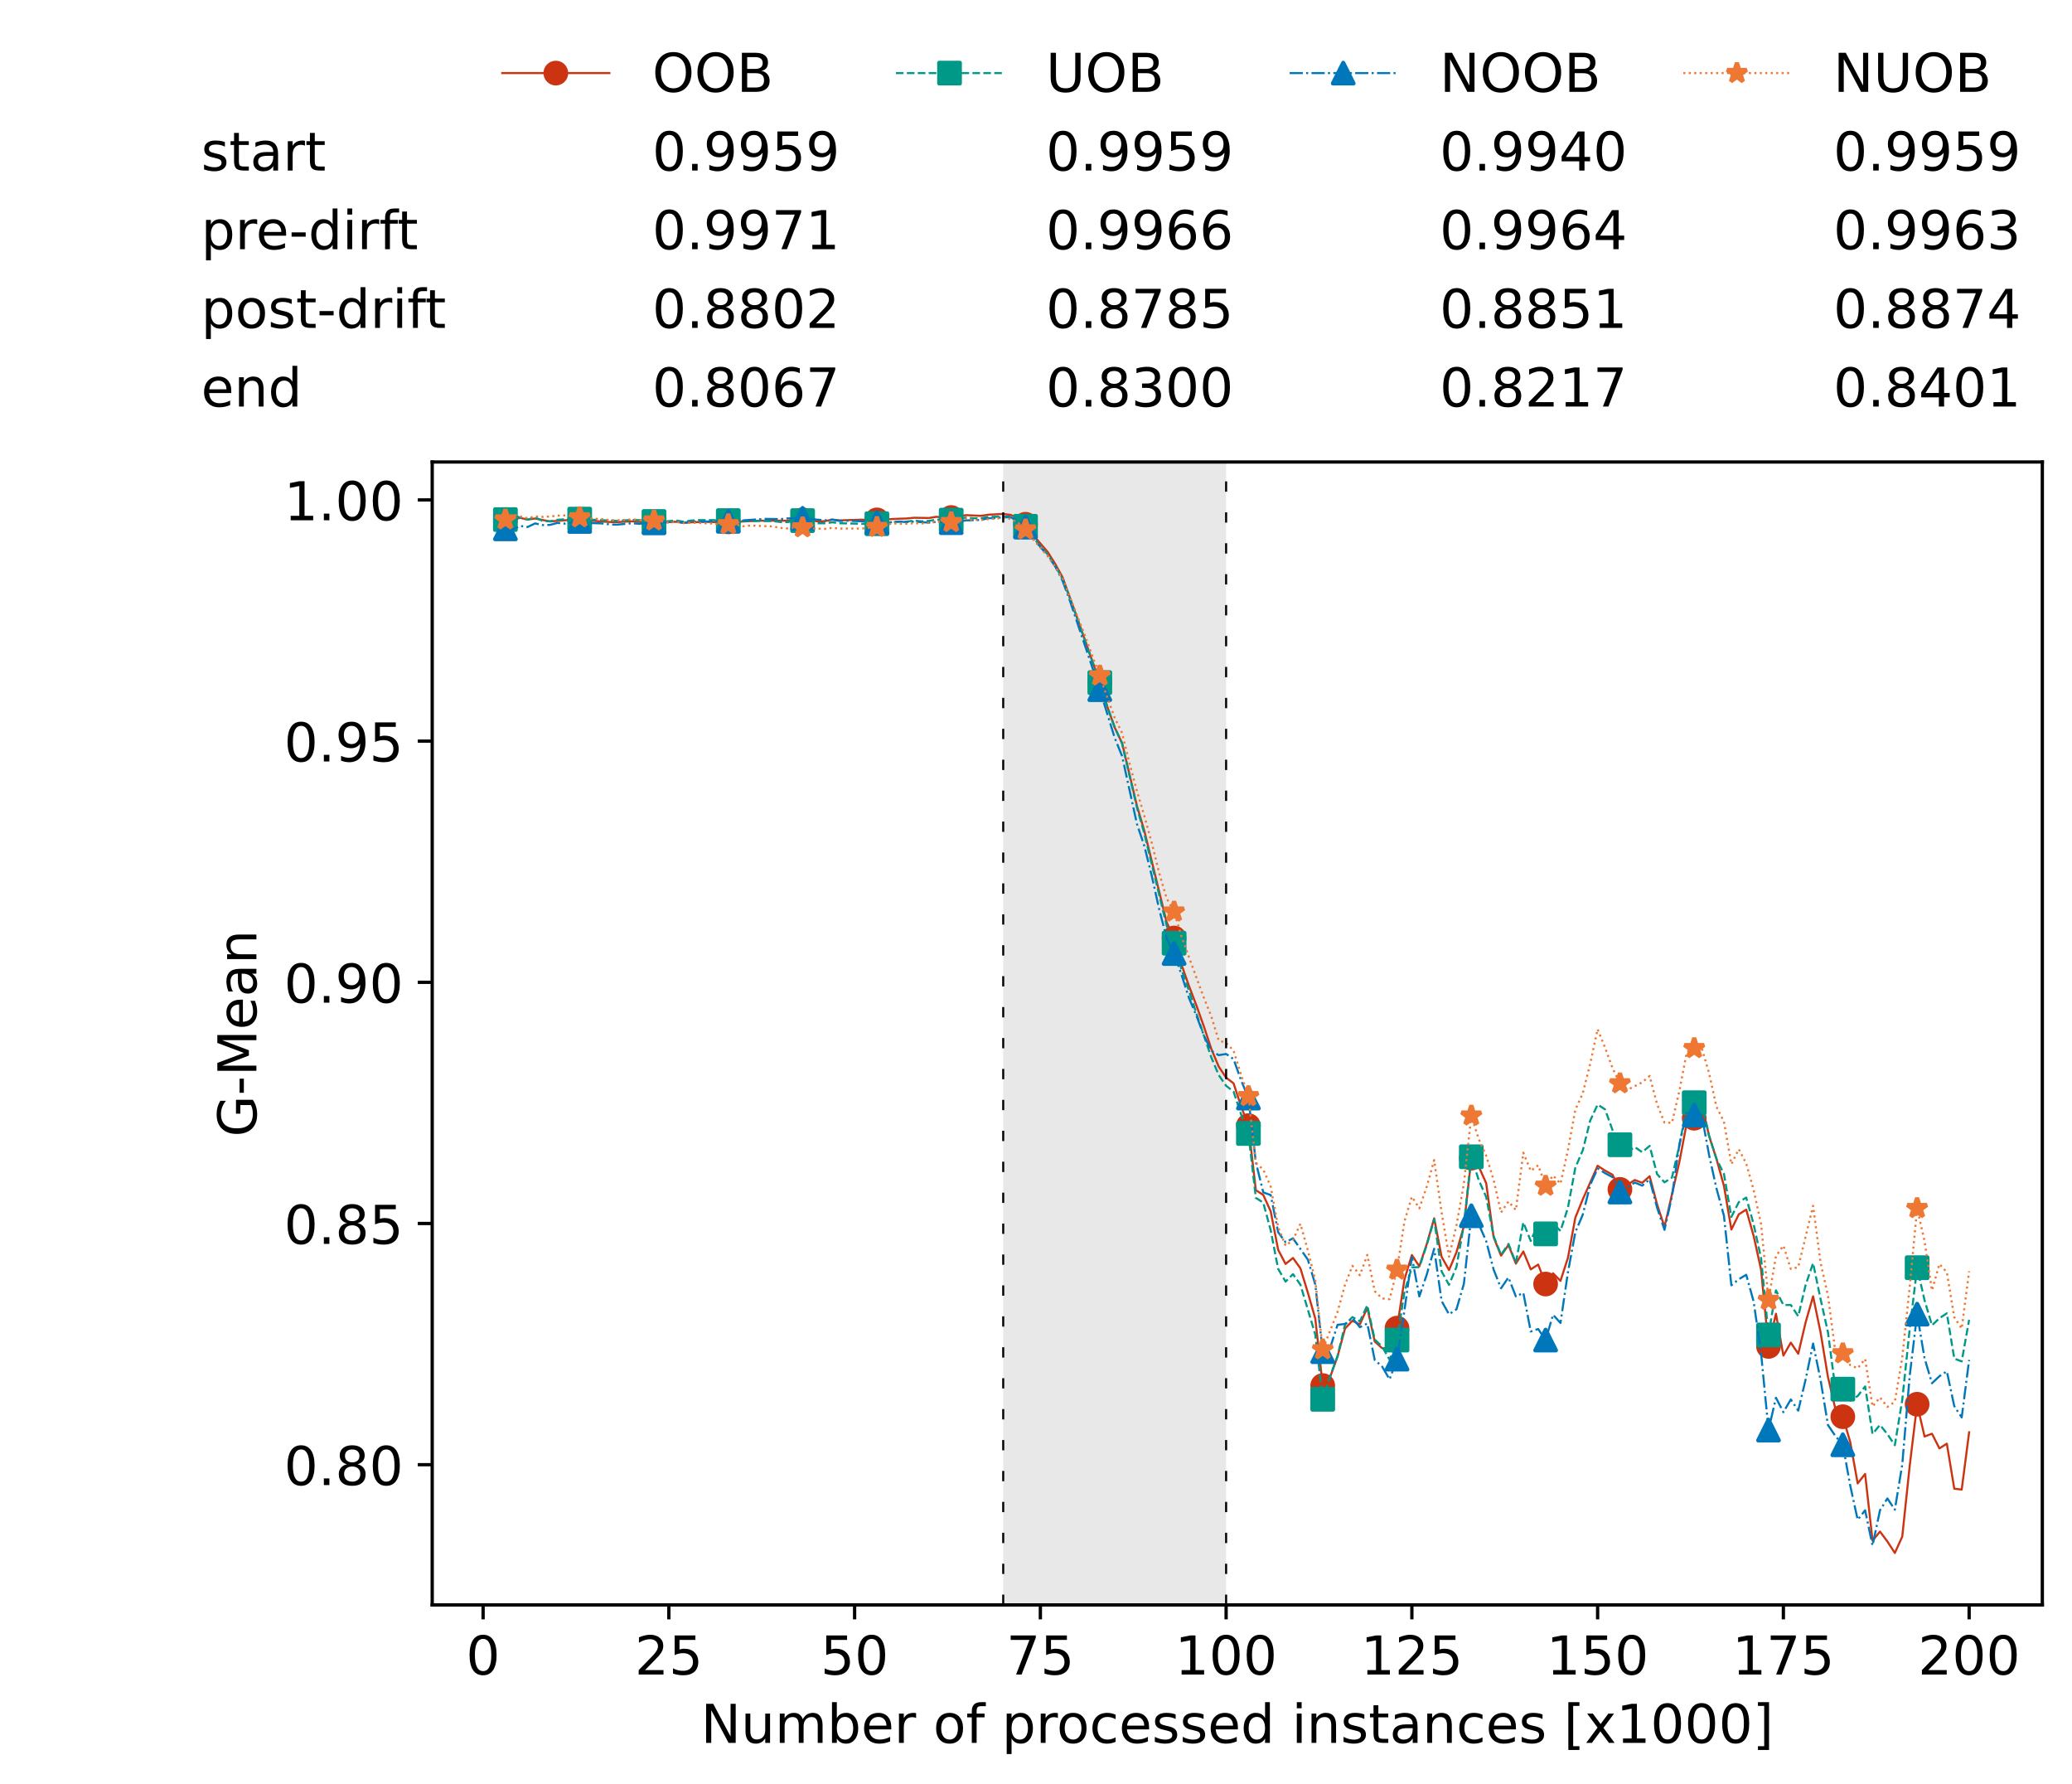 <?xml version="1.0" encoding="utf-8" standalone="no"?>
<!DOCTYPE svg PUBLIC "-//W3C//DTD SVG 1.1//EN"
  "http://www.w3.org/Graphics/SVG/1.1/DTD/svg11.dtd">
<!-- Created with matplotlib (https://matplotlib.org/) -->
<svg height="432.615pt" version="1.1" viewBox="0 0 502.65 432.615" width="502.65pt" xmlns="http://www.w3.org/2000/svg" xmlns:xlink="http://www.w3.org/1999/xlink">
 <defs>
  <style type="text/css">*{stroke-linecap:butt;stroke-linejoin:round;}</style>
 </defs>
 <g id="figure_1">
  <g id="patch_1">
   <path d="M 0 432.615 
L 502.65 432.615 
L 502.65 0 
L 0 0 
z
" style="fill:#ffffff;"/>
  </g>
  <g id="axes_1">
   <g id="patch_2">
    <path d="M 104.85 389.252 
L 495.45 389.252 
L 495.45 112.052 
L 104.85 112.052 
z
" style="fill:#ffffff;"/>
   </g>
   <g id="patch_3">
    <path clip-path="url(#p824197815c)" d="M 297.446 389.252 
L 297.446 112.052 
L 243.372 112.052 
L 243.372 389.252 
z
" style="fill:#d3d3d3;opacity:0.5;"/>
   </g>
   <g id="matplotlib.axis_1">
    <g id="xtick_1">
     <g id="line2d_1">
      <defs>
       <path d="M 0 0 
L 0 3.5 
" id="m420c03495f" style="stroke:#000000;stroke-width:0.8;"/>
      </defs>
      <g>
       <use style="stroke:#000000;stroke-width:0.8;" x="117.197" xlink:href="#m420c03495f" y="389.252"/>
      </g>
     </g>
     <g id="text_1">
      <!-- 0 -->
      <g transform="translate(113.061 406.13)scale(0.13 -0.13)">
       <defs>
        <path d="M 31.781 66.406 
Q 24.172 66.406 20.328 58.906 
Q 16.5 51.422 16.5 36.375 
Q 16.5 21.391 20.328 13.891 
Q 24.172 6.391 31.781 6.391 
Q 39.453 6.391 43.281 13.891 
Q 47.125 21.391 47.125 36.375 
Q 47.125 51.422 43.281 58.906 
Q 39.453 66.406 31.781 66.406 
z
M 31.781 74.219 
Q 44.047 74.219 50.516 64.516 
Q 56.984 54.828 56.984 36.375 
Q 56.984 17.969 50.516 8.266 
Q 44.047 -1.422 31.781 -1.422 
Q 19.531 -1.422 13.062 8.266 
Q 6.594 17.969 6.594 36.375 
Q 6.594 54.828 13.062 64.516 
Q 19.531 74.219 31.781 74.219 
z
" id="DejaVuSans-48"/>
       </defs>
       <use xlink:href="#DejaVuSans-48"/>
      </g>
     </g>
    </g>
    <g id="xtick_2">
     <g id="line2d_2">
      <g>
       <use style="stroke:#000000;stroke-width:0.8;" x="162.259" xlink:href="#m420c03495f" y="389.252"/>
      </g>
     </g>
     <g id="text_2">
      <!-- 25 -->
      <g transform="translate(153.988 406.13)scale(0.13 -0.13)">
       <defs>
        <path d="M 19.188 8.297 
L 53.609 8.297 
L 53.609 0 
L 7.328 0 
L 7.328 8.297 
Q 12.938 14.109 22.625 23.891 
Q 32.328 33.688 34.812 36.531 
Q 39.547 41.844 41.422 45.531 
Q 43.312 49.219 43.312 52.781 
Q 43.312 58.594 39.234 62.25 
Q 35.156 65.922 28.609 65.922 
Q 23.969 65.922 18.812 64.312 
Q 13.672 62.703 7.812 59.422 
L 7.812 69.391 
Q 13.766 71.781 18.938 73 
Q 24.125 74.219 28.422 74.219 
Q 39.75 74.219 46.484 68.547 
Q 53.219 62.891 53.219 53.422 
Q 53.219 48.922 51.531 44.891 
Q 49.859 40.875 45.406 35.406 
Q 44.188 33.984 37.641 27.219 
Q 31.109 20.453 19.188 8.297 
z
" id="DejaVuSans-50"/>
        <path d="M 10.797 72.906 
L 49.516 72.906 
L 49.516 64.594 
L 19.828 64.594 
L 19.828 46.734 
Q 21.969 47.469 24.109 47.828 
Q 26.266 48.188 28.422 48.188 
Q 40.625 48.188 47.75 41.5 
Q 54.891 34.812 54.891 23.391 
Q 54.891 11.625 47.562 5.094 
Q 40.234 -1.422 26.906 -1.422 
Q 22.312 -1.422 17.547 -0.641 
Q 12.797 0.141 7.719 1.703 
L 7.719 11.625 
Q 12.109 9.234 16.797 8.062 
Q 21.484 6.891 26.703 6.891 
Q 35.156 6.891 40.078 11.328 
Q 45.016 15.766 45.016 23.391 
Q 45.016 31 40.078 35.438 
Q 35.156 39.891 26.703 39.891 
Q 22.75 39.891 18.812 39.016 
Q 14.891 38.141 10.797 36.281 
z
" id="DejaVuSans-53"/>
       </defs>
       <use xlink:href="#DejaVuSans-50"/>
       <use x="63.623" xlink:href="#DejaVuSans-53"/>
      </g>
     </g>
    </g>
    <g id="xtick_3">
     <g id="line2d_3">
      <g>
       <use style="stroke:#000000;stroke-width:0.8;" x="207.322" xlink:href="#m420c03495f" y="389.252"/>
      </g>
     </g>
     <g id="text_3">
      <!-- 50 -->
      <g transform="translate(199.05 406.13)scale(0.13 -0.13)">
       <use xlink:href="#DejaVuSans-53"/>
       <use x="63.623" xlink:href="#DejaVuSans-48"/>
      </g>
     </g>
    </g>
    <g id="xtick_4">
     <g id="line2d_4">
      <g>
       <use style="stroke:#000000;stroke-width:0.8;" x="252.384" xlink:href="#m420c03495f" y="389.252"/>
      </g>
     </g>
     <g id="text_4">
      <!-- 75 -->
      <g transform="translate(244.113 406.13)scale(0.13 -0.13)">
       <defs>
        <path d="M 8.203 72.906 
L 55.078 72.906 
L 55.078 68.703 
L 28.609 0 
L 18.312 0 
L 43.219 64.594 
L 8.203 64.594 
z
" id="DejaVuSans-55"/>
       </defs>
       <use xlink:href="#DejaVuSans-55"/>
       <use x="63.623" xlink:href="#DejaVuSans-53"/>
      </g>
     </g>
    </g>
    <g id="xtick_5">
     <g id="line2d_5">
      <g>
       <use style="stroke:#000000;stroke-width:0.8;" x="297.446" xlink:href="#m420c03495f" y="389.252"/>
      </g>
     </g>
     <g id="text_5">
      <!-- 100 -->
      <g transform="translate(285.039 406.13)scale(0.13 -0.13)">
       <defs>
        <path d="M 12.406 8.297 
L 28.516 8.297 
L 28.516 63.922 
L 10.984 60.406 
L 10.984 69.391 
L 28.422 72.906 
L 38.281 72.906 
L 38.281 8.297 
L 54.391 8.297 
L 54.391 0 
L 12.406 0 
z
" id="DejaVuSans-49"/>
       </defs>
       <use xlink:href="#DejaVuSans-49"/>
       <use x="63.623" xlink:href="#DejaVuSans-48"/>
       <use x="127.246" xlink:href="#DejaVuSans-48"/>
      </g>
     </g>
    </g>
    <g id="xtick_6">
     <g id="line2d_6">
      <g>
       <use style="stroke:#000000;stroke-width:0.8;" x="342.509" xlink:href="#m420c03495f" y="389.252"/>
      </g>
     </g>
     <g id="text_6">
      <!-- 125 -->
      <g transform="translate(330.102 406.13)scale(0.13 -0.13)">
       <use xlink:href="#DejaVuSans-49"/>
       <use x="63.623" xlink:href="#DejaVuSans-50"/>
       <use x="127.246" xlink:href="#DejaVuSans-53"/>
      </g>
     </g>
    </g>
    <g id="xtick_7">
     <g id="line2d_7">
      <g>
       <use style="stroke:#000000;stroke-width:0.8;" x="387.571" xlink:href="#m420c03495f" y="389.252"/>
      </g>
     </g>
     <g id="text_7">
      <!-- 150 -->
      <g transform="translate(375.164 406.13)scale(0.13 -0.13)">
       <use xlink:href="#DejaVuSans-49"/>
       <use x="63.623" xlink:href="#DejaVuSans-53"/>
       <use x="127.246" xlink:href="#DejaVuSans-48"/>
      </g>
     </g>
    </g>
    <g id="xtick_8">
     <g id="line2d_8">
      <g>
       <use style="stroke:#000000;stroke-width:0.8;" x="432.633" xlink:href="#m420c03495f" y="389.252"/>
      </g>
     </g>
     <g id="text_8">
      <!-- 175 -->
      <g transform="translate(420.226 406.13)scale(0.13 -0.13)">
       <use xlink:href="#DejaVuSans-49"/>
       <use x="63.623" xlink:href="#DejaVuSans-55"/>
       <use x="127.246" xlink:href="#DejaVuSans-53"/>
      </g>
     </g>
    </g>
    <g id="xtick_9">
     <g id="line2d_9">
      <g>
       <use style="stroke:#000000;stroke-width:0.8;" x="477.695" xlink:href="#m420c03495f" y="389.252"/>
      </g>
     </g>
     <g id="text_9">
      <!-- 200 -->
      <g transform="translate(465.289 406.13)scale(0.13 -0.13)">
       <use xlink:href="#DejaVuSans-50"/>
       <use x="63.623" xlink:href="#DejaVuSans-48"/>
       <use x="127.246" xlink:href="#DejaVuSans-48"/>
      </g>
     </g>
    </g>
    <g id="text_10">
     <!-- Number of processed instances [x1000] -->
     <g transform="translate(170.025 422.711)scale(0.13 -0.13)">
      <defs>
       <path d="M 9.812 72.906 
L 23.094 72.906 
L 55.422 11.922 
L 55.422 72.906 
L 64.984 72.906 
L 64.984 0 
L 51.703 0 
L 19.391 60.984 
L 19.391 0 
L 9.812 0 
z
" id="DejaVuSans-78"/>
       <path d="M 8.5 21.578 
L 8.5 54.688 
L 17.484 54.688 
L 17.484 21.922 
Q 17.484 14.156 20.5 10.266 
Q 23.531 6.391 29.594 6.391 
Q 36.859 6.391 41.078 11.031 
Q 45.312 15.672 45.312 23.688 
L 45.312 54.688 
L 54.297 54.688 
L 54.297 0 
L 45.312 0 
L 45.312 8.406 
Q 42.047 3.422 37.719 1 
Q 33.406 -1.422 27.688 -1.422 
Q 18.266 -1.422 13.375 4.438 
Q 8.5 10.297 8.5 21.578 
z
M 31.109 56 
z
" id="DejaVuSans-117"/>
       <path d="M 52 44.188 
Q 55.375 50.25 60.062 53.125 
Q 64.75 56 71.094 56 
Q 79.641 56 84.281 50.016 
Q 88.922 44.047 88.922 33.016 
L 88.922 0 
L 79.891 0 
L 79.891 32.719 
Q 79.891 40.578 77.094 44.375 
Q 74.312 48.188 68.609 48.188 
Q 61.625 48.188 57.562 43.547 
Q 53.516 38.922 53.516 30.906 
L 53.516 0 
L 44.484 0 
L 44.484 32.719 
Q 44.484 40.625 41.703 44.406 
Q 38.922 48.188 33.109 48.188 
Q 26.219 48.188 22.156 43.531 
Q 18.109 38.875 18.109 30.906 
L 18.109 0 
L 9.078 0 
L 9.078 54.688 
L 18.109 54.688 
L 18.109 46.188 
Q 21.188 51.219 25.484 53.609 
Q 29.781 56 35.688 56 
Q 41.656 56 45.828 52.969 
Q 50 49.953 52 44.188 
z
" id="DejaVuSans-109"/>
       <path d="M 48.688 27.297 
Q 48.688 37.203 44.609 42.844 
Q 40.531 48.484 33.406 48.484 
Q 26.266 48.484 22.188 42.844 
Q 18.109 37.203 18.109 27.297 
Q 18.109 17.391 22.188 11.75 
Q 26.266 6.109 33.406 6.109 
Q 40.531 6.109 44.609 11.75 
Q 48.688 17.391 48.688 27.297 
z
M 18.109 46.391 
Q 20.953 51.266 25.266 53.625 
Q 29.594 56 35.594 56 
Q 45.562 56 51.781 48.094 
Q 58.016 40.188 58.016 27.297 
Q 58.016 14.406 51.781 6.484 
Q 45.562 -1.422 35.594 -1.422 
Q 29.594 -1.422 25.266 0.953 
Q 20.953 3.328 18.109 8.203 
L 18.109 0 
L 9.078 0 
L 9.078 75.984 
L 18.109 75.984 
z
" id="DejaVuSans-98"/>
       <path d="M 56.203 29.594 
L 56.203 25.203 
L 14.891 25.203 
Q 15.484 15.922 20.484 11.062 
Q 25.484 6.203 34.422 6.203 
Q 39.594 6.203 44.453 7.469 
Q 49.312 8.734 54.109 11.281 
L 54.109 2.781 
Q 49.266 0.734 44.188 -0.344 
Q 39.109 -1.422 33.891 -1.422 
Q 20.797 -1.422 13.156 6.188 
Q 5.516 13.812 5.516 26.812 
Q 5.516 40.234 12.766 48.109 
Q 20.016 56 32.328 56 
Q 43.359 56 49.781 48.891 
Q 56.203 41.797 56.203 29.594 
z
M 47.219 32.234 
Q 47.125 39.594 43.094 43.984 
Q 39.062 48.391 32.422 48.391 
Q 24.906 48.391 20.391 44.141 
Q 15.875 39.891 15.188 32.172 
z
" id="DejaVuSans-101"/>
       <path d="M 41.109 46.297 
Q 39.594 47.172 37.812 47.578 
Q 36.031 48 33.891 48 
Q 26.266 48 22.188 43.047 
Q 18.109 38.094 18.109 28.812 
L 18.109 0 
L 9.078 0 
L 9.078 54.688 
L 18.109 54.688 
L 18.109 46.188 
Q 20.953 51.172 25.484 53.578 
Q 30.031 56 36.531 56 
Q 37.453 56 38.578 55.875 
Q 39.703 55.766 41.062 55.516 
z
" id="DejaVuSans-114"/>
       <path id="DejaVuSans-32"/>
       <path d="M 30.609 48.391 
Q 23.391 48.391 19.188 42.75 
Q 14.984 37.109 14.984 27.297 
Q 14.984 17.484 19.156 11.844 
Q 23.344 6.203 30.609 6.203 
Q 37.797 6.203 41.984 11.859 
Q 46.188 17.531 46.188 27.297 
Q 46.188 37.016 41.984 42.703 
Q 37.797 48.391 30.609 48.391 
z
M 30.609 56 
Q 42.328 56 49.016 48.375 
Q 55.719 40.766 55.719 27.297 
Q 55.719 13.875 49.016 6.219 
Q 42.328 -1.422 30.609 -1.422 
Q 18.844 -1.422 12.172 6.219 
Q 5.516 13.875 5.516 27.297 
Q 5.516 40.766 12.172 48.375 
Q 18.844 56 30.609 56 
z
" id="DejaVuSans-111"/>
       <path d="M 37.109 75.984 
L 37.109 68.5 
L 28.516 68.5 
Q 23.688 68.5 21.797 66.547 
Q 19.922 64.594 19.922 59.516 
L 19.922 54.688 
L 34.719 54.688 
L 34.719 47.703 
L 19.922 47.703 
L 19.922 0 
L 10.891 0 
L 10.891 47.703 
L 2.297 47.703 
L 2.297 54.688 
L 10.891 54.688 
L 10.891 58.5 
Q 10.891 67.625 15.141 71.797 
Q 19.391 75.984 28.609 75.984 
z
" id="DejaVuSans-102"/>
       <path d="M 18.109 8.203 
L 18.109 -20.797 
L 9.078 -20.797 
L 9.078 54.688 
L 18.109 54.688 
L 18.109 46.391 
Q 20.953 51.266 25.266 53.625 
Q 29.594 56 35.594 56 
Q 45.562 56 51.781 48.094 
Q 58.016 40.188 58.016 27.297 
Q 58.016 14.406 51.781 6.484 
Q 45.562 -1.422 35.594 -1.422 
Q 29.594 -1.422 25.266 0.953 
Q 20.953 3.328 18.109 8.203 
z
M 48.688 27.297 
Q 48.688 37.203 44.609 42.844 
Q 40.531 48.484 33.406 48.484 
Q 26.266 48.484 22.188 42.844 
Q 18.109 37.203 18.109 27.297 
Q 18.109 17.391 22.188 11.75 
Q 26.266 6.109 33.406 6.109 
Q 40.531 6.109 44.609 11.75 
Q 48.688 17.391 48.688 27.297 
z
" id="DejaVuSans-112"/>
       <path d="M 48.781 52.594 
L 48.781 44.188 
Q 44.969 46.297 41.141 47.344 
Q 37.312 48.391 33.406 48.391 
Q 24.656 48.391 19.812 42.844 
Q 14.984 37.312 14.984 27.297 
Q 14.984 17.281 19.812 11.734 
Q 24.656 6.203 33.406 6.203 
Q 37.312 6.203 41.141 7.25 
Q 44.969 8.297 48.781 10.406 
L 48.781 2.094 
Q 45.016 0.344 40.984 -0.531 
Q 36.969 -1.422 32.422 -1.422 
Q 20.062 -1.422 12.781 6.344 
Q 5.516 14.109 5.516 27.297 
Q 5.516 40.672 12.859 48.328 
Q 20.219 56 33.016 56 
Q 37.156 56 41.109 55.141 
Q 45.062 54.297 48.781 52.594 
z
" id="DejaVuSans-99"/>
       <path d="M 44.281 53.078 
L 44.281 44.578 
Q 40.484 46.531 36.375 47.5 
Q 32.281 48.484 27.875 48.484 
Q 21.188 48.484 17.844 46.438 
Q 14.5 44.391 14.5 40.281 
Q 14.5 37.156 16.891 35.375 
Q 19.281 33.594 26.516 31.984 
L 29.594 31.297 
Q 39.156 29.25 43.188 25.516 
Q 47.219 21.781 47.219 15.094 
Q 47.219 7.469 41.188 3.016 
Q 35.156 -1.422 24.609 -1.422 
Q 20.219 -1.422 15.453 -0.562 
Q 10.688 0.297 5.422 2 
L 5.422 11.281 
Q 10.406 8.688 15.234 7.391 
Q 20.062 6.109 24.812 6.109 
Q 31.156 6.109 34.562 8.281 
Q 37.984 10.453 37.984 14.406 
Q 37.984 18.062 35.516 20.016 
Q 33.062 21.969 24.703 23.781 
L 21.578 24.516 
Q 13.234 26.266 9.516 29.906 
Q 5.812 33.547 5.812 39.891 
Q 5.812 47.609 11.281 51.797 
Q 16.75 56 26.812 56 
Q 31.781 56 36.172 55.266 
Q 40.578 54.547 44.281 53.078 
z
" id="DejaVuSans-115"/>
       <path d="M 45.406 46.391 
L 45.406 75.984 
L 54.391 75.984 
L 54.391 0 
L 45.406 0 
L 45.406 8.203 
Q 42.578 3.328 38.25 0.953 
Q 33.938 -1.422 27.875 -1.422 
Q 17.969 -1.422 11.734 6.484 
Q 5.516 14.406 5.516 27.297 
Q 5.516 40.188 11.734 48.094 
Q 17.969 56 27.875 56 
Q 33.938 56 38.25 53.625 
Q 42.578 51.266 45.406 46.391 
z
M 14.797 27.297 
Q 14.797 17.391 18.875 11.75 
Q 22.953 6.109 30.078 6.109 
Q 37.203 6.109 41.297 11.75 
Q 45.406 17.391 45.406 27.297 
Q 45.406 37.203 41.297 42.844 
Q 37.203 48.484 30.078 48.484 
Q 22.953 48.484 18.875 42.844 
Q 14.797 37.203 14.797 27.297 
z
" id="DejaVuSans-100"/>
       <path d="M 9.422 54.688 
L 18.406 54.688 
L 18.406 0 
L 9.422 0 
z
M 9.422 75.984 
L 18.406 75.984 
L 18.406 64.594 
L 9.422 64.594 
z
" id="DejaVuSans-105"/>
       <path d="M 54.891 33.016 
L 54.891 0 
L 45.906 0 
L 45.906 32.719 
Q 45.906 40.484 42.875 44.328 
Q 39.844 48.188 33.797 48.188 
Q 26.516 48.188 22.312 43.547 
Q 18.109 38.922 18.109 30.906 
L 18.109 0 
L 9.078 0 
L 9.078 54.688 
L 18.109 54.688 
L 18.109 46.188 
Q 21.344 51.125 25.703 53.562 
Q 30.078 56 35.797 56 
Q 45.219 56 50.047 50.172 
Q 54.891 44.344 54.891 33.016 
z
" id="DejaVuSans-110"/>
       <path d="M 18.312 70.219 
L 18.312 54.688 
L 36.812 54.688 
L 36.812 47.703 
L 18.312 47.703 
L 18.312 18.016 
Q 18.312 11.328 20.141 9.422 
Q 21.969 7.516 27.594 7.516 
L 36.812 7.516 
L 36.812 0 
L 27.594 0 
Q 17.188 0 13.234 3.875 
Q 9.281 7.766 9.281 18.016 
L 9.281 47.703 
L 2.688 47.703 
L 2.688 54.688 
L 9.281 54.688 
L 9.281 70.219 
z
" id="DejaVuSans-116"/>
       <path d="M 34.281 27.484 
Q 23.391 27.484 19.188 25 
Q 14.984 22.516 14.984 16.5 
Q 14.984 11.719 18.141 8.906 
Q 21.297 6.109 26.703 6.109 
Q 34.188 6.109 38.703 11.406 
Q 43.219 16.703 43.219 25.484 
L 43.219 27.484 
z
M 52.203 31.203 
L 52.203 0 
L 43.219 0 
L 43.219 8.297 
Q 40.141 3.328 35.547 0.953 
Q 30.953 -1.422 24.312 -1.422 
Q 15.922 -1.422 10.953 3.297 
Q 6 8.016 6 15.922 
Q 6 25.141 12.172 29.828 
Q 18.359 34.516 30.609 34.516 
L 43.219 34.516 
L 43.219 35.406 
Q 43.219 41.609 39.141 45 
Q 35.062 48.391 27.688 48.391 
Q 23 48.391 18.547 47.266 
Q 14.109 46.141 10.016 43.891 
L 10.016 52.203 
Q 14.938 54.109 19.578 55.047 
Q 24.219 56 28.609 56 
Q 40.484 56 46.344 49.844 
Q 52.203 43.703 52.203 31.203 
z
" id="DejaVuSans-97"/>
       <path d="M 8.594 75.984 
L 29.297 75.984 
L 29.297 69 
L 17.578 69 
L 17.578 -6.203 
L 29.297 -6.203 
L 29.297 -13.188 
L 8.594 -13.188 
z
" id="DejaVuSans-91"/>
       <path d="M 54.891 54.688 
L 35.109 28.078 
L 55.906 0 
L 45.312 0 
L 29.391 21.484 
L 13.484 0 
L 2.875 0 
L 24.125 28.609 
L 4.688 54.688 
L 15.281 54.688 
L 29.781 35.203 
L 44.281 54.688 
z
" id="DejaVuSans-120"/>
       <path d="M 30.422 75.984 
L 30.422 -13.188 
L 9.719 -13.188 
L 9.719 -6.203 
L 21.391 -6.203 
L 21.391 69 
L 9.719 69 
L 9.719 75.984 
z
" id="DejaVuSans-93"/>
      </defs>
      <use xlink:href="#DejaVuSans-78"/>
      <use x="74.805" xlink:href="#DejaVuSans-117"/>
      <use x="138.184" xlink:href="#DejaVuSans-109"/>
      <use x="235.596" xlink:href="#DejaVuSans-98"/>
      <use x="299.072" xlink:href="#DejaVuSans-101"/>
      <use x="360.596" xlink:href="#DejaVuSans-114"/>
      <use x="401.709" xlink:href="#DejaVuSans-32"/>
      <use x="433.496" xlink:href="#DejaVuSans-111"/>
      <use x="494.678" xlink:href="#DejaVuSans-102"/>
      <use x="529.883" xlink:href="#DejaVuSans-32"/>
      <use x="561.67" xlink:href="#DejaVuSans-112"/>
      <use x="625.146" xlink:href="#DejaVuSans-114"/>
      <use x="664.01" xlink:href="#DejaVuSans-111"/>
      <use x="725.191" xlink:href="#DejaVuSans-99"/>
      <use x="780.172" xlink:href="#DejaVuSans-101"/>
      <use x="841.695" xlink:href="#DejaVuSans-115"/>
      <use x="893.795" xlink:href="#DejaVuSans-115"/>
      <use x="945.895" xlink:href="#DejaVuSans-101"/>
      <use x="1007.418" xlink:href="#DejaVuSans-100"/>
      <use x="1070.895" xlink:href="#DejaVuSans-32"/>
      <use x="1102.682" xlink:href="#DejaVuSans-105"/>
      <use x="1130.465" xlink:href="#DejaVuSans-110"/>
      <use x="1193.844" xlink:href="#DejaVuSans-115"/>
      <use x="1245.943" xlink:href="#DejaVuSans-116"/>
      <use x="1285.152" xlink:href="#DejaVuSans-97"/>
      <use x="1346.432" xlink:href="#DejaVuSans-110"/>
      <use x="1409.811" xlink:href="#DejaVuSans-99"/>
      <use x="1464.791" xlink:href="#DejaVuSans-101"/>
      <use x="1526.314" xlink:href="#DejaVuSans-115"/>
      <use x="1578.414" xlink:href="#DejaVuSans-32"/>
      <use x="1610.201" xlink:href="#DejaVuSans-91"/>
      <use x="1649.215" xlink:href="#DejaVuSans-120"/>
      <use x="1708.395" xlink:href="#DejaVuSans-49"/>
      <use x="1772.018" xlink:href="#DejaVuSans-48"/>
      <use x="1835.641" xlink:href="#DejaVuSans-48"/>
      <use x="1899.264" xlink:href="#DejaVuSans-48"/>
      <use x="1962.887" xlink:href="#DejaVuSans-93"/>
     </g>
    </g>
   </g>
   <g id="matplotlib.axis_2">
    <g id="ytick_1">
     <g id="line2d_10">
      <defs>
       <path d="M 0 0 
L -3.5 0 
" id="m9167e6693e" style="stroke:#000000;stroke-width:0.8;"/>
      </defs>
      <g>
       <use style="stroke:#000000;stroke-width:0.8;" x="104.85" xlink:href="#m9167e6693e" y="355.24"/>
      </g>
     </g>
     <g id="text_11">
      <!-- 0.80 -->
      <g transform="translate(68.905 360.179)scale(0.13 -0.13)">
       <defs>
        <path d="M 10.688 12.406 
L 21 12.406 
L 21 0 
L 10.688 0 
z
" id="DejaVuSans-46"/>
        <path d="M 31.781 34.625 
Q 24.75 34.625 20.719 30.859 
Q 16.703 27.094 16.703 20.516 
Q 16.703 13.922 20.719 10.156 
Q 24.75 6.391 31.781 6.391 
Q 38.812 6.391 42.859 10.172 
Q 46.922 13.969 46.922 20.516 
Q 46.922 27.094 42.891 30.859 
Q 38.875 34.625 31.781 34.625 
z
M 21.922 38.812 
Q 15.578 40.375 12.031 44.719 
Q 8.5 49.078 8.5 55.328 
Q 8.5 64.062 14.719 69.141 
Q 20.953 74.219 31.781 74.219 
Q 42.672 74.219 48.875 69.141 
Q 55.078 64.062 55.078 55.328 
Q 55.078 49.078 51.531 44.719 
Q 48 40.375 41.703 38.812 
Q 48.828 37.156 52.797 32.312 
Q 56.781 27.484 56.781 20.516 
Q 56.781 9.906 50.312 4.234 
Q 43.844 -1.422 31.781 -1.422 
Q 19.734 -1.422 13.25 4.234 
Q 6.781 9.906 6.781 20.516 
Q 6.781 27.484 10.781 32.312 
Q 14.797 37.156 21.922 38.812 
z
M 18.312 54.391 
Q 18.312 48.734 21.844 45.562 
Q 25.391 42.391 31.781 42.391 
Q 38.141 42.391 41.719 45.562 
Q 45.312 48.734 45.312 54.391 
Q 45.312 60.062 41.719 63.234 
Q 38.141 66.406 31.781 66.406 
Q 25.391 66.406 21.844 63.234 
Q 18.312 60.062 18.312 54.391 
z
" id="DejaVuSans-56"/>
       </defs>
       <use xlink:href="#DejaVuSans-48"/>
       <use x="63.623" xlink:href="#DejaVuSans-46"/>
       <use x="95.41" xlink:href="#DejaVuSans-56"/>
       <use x="159.033" xlink:href="#DejaVuSans-48"/>
      </g>
     </g>
    </g>
    <g id="ytick_2">
     <g id="line2d_11">
      <g>
       <use style="stroke:#000000;stroke-width:0.8;" x="104.85" xlink:href="#m9167e6693e" y="296.741"/>
      </g>
     </g>
     <g id="text_12">
      <!-- 0.85 -->
      <g transform="translate(68.905 301.68)scale(0.13 -0.13)">
       <use xlink:href="#DejaVuSans-48"/>
       <use x="63.623" xlink:href="#DejaVuSans-46"/>
       <use x="95.41" xlink:href="#DejaVuSans-56"/>
       <use x="159.033" xlink:href="#DejaVuSans-53"/>
      </g>
     </g>
    </g>
    <g id="ytick_3">
     <g id="line2d_12">
      <g>
       <use style="stroke:#000000;stroke-width:0.8;" x="104.85" xlink:href="#m9167e6693e" y="238.242"/>
      </g>
     </g>
     <g id="text_13">
      <!-- 0.90 -->
      <g transform="translate(68.905 243.181)scale(0.13 -0.13)">
       <defs>
        <path d="M 10.984 1.516 
L 10.984 10.5 
Q 14.703 8.734 18.5 7.812 
Q 22.312 6.891 25.984 6.891 
Q 35.75 6.891 40.891 13.453 
Q 46.047 20.016 46.781 33.406 
Q 43.953 29.203 39.594 26.953 
Q 35.25 24.703 29.984 24.703 
Q 19.047 24.703 12.672 31.312 
Q 6.297 37.938 6.297 49.422 
Q 6.297 60.641 12.938 67.422 
Q 19.578 74.219 30.609 74.219 
Q 43.266 74.219 49.922 64.516 
Q 56.594 54.828 56.594 36.375 
Q 56.594 19.141 48.406 8.859 
Q 40.234 -1.422 26.422 -1.422 
Q 22.703 -1.422 18.891 -0.688 
Q 15.094 0.047 10.984 1.516 
z
M 30.609 32.422 
Q 37.25 32.422 41.125 36.953 
Q 45.016 41.5 45.016 49.422 
Q 45.016 57.281 41.125 61.844 
Q 37.25 66.406 30.609 66.406 
Q 23.969 66.406 20.094 61.844 
Q 16.219 57.281 16.219 49.422 
Q 16.219 41.5 20.094 36.953 
Q 23.969 32.422 30.609 32.422 
z
" id="DejaVuSans-57"/>
       </defs>
       <use xlink:href="#DejaVuSans-48"/>
       <use x="63.623" xlink:href="#DejaVuSans-46"/>
       <use x="95.41" xlink:href="#DejaVuSans-57"/>
       <use x="159.033" xlink:href="#DejaVuSans-48"/>
      </g>
     </g>
    </g>
    <g id="ytick_4">
     <g id="line2d_13">
      <g>
       <use style="stroke:#000000;stroke-width:0.8;" x="104.85" xlink:href="#m9167e6693e" y="179.743"/>
      </g>
     </g>
     <g id="text_14">
      <!-- 0.95 -->
      <g transform="translate(68.905 184.682)scale(0.13 -0.13)">
       <use xlink:href="#DejaVuSans-48"/>
       <use x="63.623" xlink:href="#DejaVuSans-46"/>
       <use x="95.41" xlink:href="#DejaVuSans-57"/>
       <use x="159.033" xlink:href="#DejaVuSans-53"/>
      </g>
     </g>
    </g>
    <g id="ytick_5">
     <g id="line2d_14">
      <g>
       <use style="stroke:#000000;stroke-width:0.8;" x="104.85" xlink:href="#m9167e6693e" y="121.244"/>
      </g>
     </g>
     <g id="text_15">
      <!-- 1.00 -->
      <g transform="translate(68.905 126.183)scale(0.13 -0.13)">
       <use xlink:href="#DejaVuSans-49"/>
       <use x="63.623" xlink:href="#DejaVuSans-46"/>
       <use x="95.41" xlink:href="#DejaVuSans-48"/>
       <use x="159.033" xlink:href="#DejaVuSans-48"/>
      </g>
     </g>
    </g>
    <g id="text_16">
     <!-- G-Mean -->
     <g transform="translate(62.201 275.744)rotate(-90)scale(0.13 -0.13)">
      <defs>
       <path d="M 59.516 10.406 
L 59.516 29.984 
L 43.406 29.984 
L 43.406 38.094 
L 69.281 38.094 
L 69.281 6.781 
Q 63.578 2.734 56.688 0.656 
Q 49.812 -1.422 42 -1.422 
Q 24.906 -1.422 15.25 8.562 
Q 5.609 18.562 5.609 36.375 
Q 5.609 54.25 15.25 64.234 
Q 24.906 74.219 42 74.219 
Q 49.125 74.219 55.547 72.453 
Q 61.969 70.703 67.391 67.281 
L 67.391 56.781 
Q 61.922 61.422 55.766 63.766 
Q 49.609 66.109 42.828 66.109 
Q 29.438 66.109 22.719 58.641 
Q 16.016 51.172 16.016 36.375 
Q 16.016 21.625 22.719 14.156 
Q 29.438 6.688 42.828 6.688 
Q 48.047 6.688 52.141 7.594 
Q 56.25 8.5 59.516 10.406 
z
" id="DejaVuSans-71"/>
       <path d="M 4.891 31.391 
L 31.203 31.391 
L 31.203 23.391 
L 4.891 23.391 
z
" id="DejaVuSans-45"/>
       <path d="M 9.812 72.906 
L 24.516 72.906 
L 43.109 23.297 
L 61.812 72.906 
L 76.516 72.906 
L 76.516 0 
L 66.891 0 
L 66.891 64.016 
L 48.094 14.016 
L 38.188 14.016 
L 19.391 64.016 
L 19.391 0 
L 9.812 0 
z
" id="DejaVuSans-77"/>
      </defs>
      <use xlink:href="#DejaVuSans-71"/>
      <use x="77.49" xlink:href="#DejaVuSans-45"/>
      <use x="113.574" xlink:href="#DejaVuSans-77"/>
      <use x="199.854" xlink:href="#DejaVuSans-101"/>
      <use x="261.377" xlink:href="#DejaVuSans-97"/>
      <use x="322.656" xlink:href="#DejaVuSans-110"/>
     </g>
    </g>
   </g>
   <g id="line2d_15"/>
   <g id="line2d_16"/>
   <g id="line2d_17"/>
   <g id="line2d_18"/>
   <g id="line2d_19"/>
   <g id="line2d_20">
    <path clip-path="url(#p824197815c)" d="M 122.605 126.02 
L 124.407 126.011 
L 126.21 125.597 
L 128.012 126.02 
L 129.815 125.759 
L 133.419 126.465 
L 137.024 126.195 
L 138.827 126.047 
L 144.234 126.351 
L 147.839 126.602 
L 149.642 126.636 
L 153.247 126.435 
L 155.049 126.591 
L 162.259 126.613 
L 164.062 126.544 
L 165.864 126.843 
L 167.667 126.671 
L 171.272 126.56 
L 174.877 126.685 
L 176.679 126.57 
L 178.482 126.576 
L 183.889 126.289 
L 191.099 126.283 
L 192.902 126.047 
L 196.507 126.106 
L 198.309 126.452 
L 200.112 126.395 
L 201.914 126.039 
L 203.717 126.212 
L 209.124 126.035 
L 210.927 126.15 
L 214.532 125.978 
L 218.137 125.808 
L 219.939 125.753 
L 221.742 125.573 
L 225.347 125.634 
L 227.149 125.338 
L 228.952 125.511 
L 230.754 125.517 
L 234.359 124.939 
L 237.964 125.115 
L 239.767 124.828 
L 243.372 124.652 
L 245.174 124.88 
L 246.976 125.638 
L 248.779 127.15 
L 250.581 129.705 
L 254.186 133.901 
L 255.989 136.779 
L 257.791 140.047 
L 261.396 150.075 
L 266.804 165.501 
L 268.606 171.341 
L 270.409 176.428 
L 272.211 180.251 
L 275.816 195.466 
L 277.619 201.548 
L 283.026 223.692 
L 284.829 227.5 
L 286.631 233.991 
L 288.434 239.113 
L 290.236 243.84 
L 292.039 248.913 
L 293.841 254.354 
L 295.644 258.676 
L 297.446 261.367 
L 299.249 262.744 
L 301.051 268.244 
L 302.854 273.007 
L 304.656 288.664 
L 306.459 289.809 
L 308.261 293.787 
L 310.064 303.109 
L 311.866 306.548 
L 313.669 305.099 
L 315.471 307.623 
L 317.274 313.514 
L 319.076 319.794 
L 320.879 336.05 
L 322.681 333.965 
L 324.484 328.974 
L 326.286 322.22 
L 328.089 320.336 
L 329.891 321.218 
L 331.694 317.191 
L 333.496 325.347 
L 335.299 326.999 
L 337.101 326.975 
L 338.904 322.124 
L 340.706 310.296 
L 342.509 304.386 
L 344.311 307.123 
L 346.114 301.767 
L 347.916 295.483 
L 349.719 304.802 
L 351.521 308.035 
L 353.324 303.713 
L 355.126 297.421 
L 356.928 280.883 
L 358.731 282.924 
L 360.533 286.959 
L 362.336 300.045 
L 364.138 304.539 
L 365.941 301.952 
L 367.743 306.48 
L 369.546 303.526 
L 371.348 307.871 
L 373.151 306.695 
L 374.953 311.422 
L 376.756 308.81 
L 378.558 310.664 
L 380.361 305.092 
L 382.163 295.315 
L 383.966 290.884 
L 387.571 282.739 
L 389.373 283.916 
L 391.176 284.905 
L 392.978 288.466 
L 396.583 286.196 
L 398.386 286.873 
L 400.188 285.276 
L 401.991 292.093 
L 403.793 297.57 
L 407.398 281.838 
L 409.201 272.311 
L 411.003 271.204 
L 412.806 267.601 
L 414.608 275.527 
L 416.411 281.099 
L 418.213 287.608 
L 420.016 298.203 
L 421.818 294.512 
L 423.621 293.372 
L 425.423 299.775 
L 427.226 307.968 
L 429.028 326.549 
L 430.831 318.624 
L 432.633 328.779 
L 434.436 325.634 
L 436.238 328.328 
L 438.041 320.676 
L 439.843 314.409 
L 441.646 323.11 
L 443.448 333.973 
L 445.251 341.71 
L 447.053 343.604 
L 448.856 349.745 
L 450.658 359.78 
L 452.461 357.48 
L 454.263 373.654 
L 456.066 371.459 
L 457.868 373.863 
L 459.671 376.652 
L 461.473 372.67 
L 463.276 355.546 
L 465.078 340.574 
L 466.881 348.396 
L 468.683 347.728 
L 470.485 351.283 
L 472.288 350.14 
L 474.09 361.056 
L 475.893 361.272 
L 477.695 347.369 
L 477.695 347.369 
" style="fill:none;stroke:#cc3311;stroke-linecap:square;stroke-width:0.5;"/>
    <defs>
     <path d="M 0 2.5 
C 0.663 2.5 1.299 2.237 1.768 1.768 
C 2.237 1.299 2.5 0.663 2.5 0 
C 2.5 -0.663 2.237 -1.299 1.768 -1.768 
C 1.299 -2.237 0.663 -2.5 0 -2.5 
C -0.663 -2.5 -1.299 -2.237 -1.768 -1.768 
C -2.237 -1.299 -2.5 -0.663 -2.5 0 
C -2.5 0.663 -2.237 1.299 -1.768 1.768 
C -1.299 2.237 -0.663 2.5 0 2.5 
z
" id="m56a786e650" style="stroke:#cc3311;"/>
    </defs>
    <g clip-path="url(#p824197815c)">
     <use style="fill:#cc3311;stroke:#cc3311;" x="122.605" xlink:href="#m56a786e650" y="126.02"/>
     <use style="fill:#cc3311;stroke:#cc3311;" x="140.629" xlink:href="#m56a786e650" y="126.128"/>
     <use style="fill:#cc3311;stroke:#cc3311;" x="158.654" xlink:href="#m56a786e650" y="126.613"/>
     <use style="fill:#cc3311;stroke:#cc3311;" x="176.679" xlink:href="#m56a786e650" y="126.57"/>
     <use style="fill:#cc3311;stroke:#cc3311;" x="194.704" xlink:href="#m56a786e650" y="126.047"/>
     <use style="fill:#cc3311;stroke:#cc3311;" x="212.729" xlink:href="#m56a786e650" y="126.094"/>
     <use style="fill:#cc3311;stroke:#cc3311;" x="230.754" xlink:href="#m56a786e650" y="125.517"/>
     <use style="fill:#cc3311;stroke:#cc3311;" x="248.779" xlink:href="#m56a786e650" y="127.15"/>
     <use style="fill:#cc3311;stroke:#cc3311;" x="266.804" xlink:href="#m56a786e650" y="165.501"/>
     <use style="fill:#cc3311;stroke:#cc3311;" x="284.829" xlink:href="#m56a786e650" y="227.5"/>
     <use style="fill:#cc3311;stroke:#cc3311;" x="302.854" xlink:href="#m56a786e650" y="273.007"/>
     <use style="fill:#cc3311;stroke:#cc3311;" x="320.879" xlink:href="#m56a786e650" y="336.05"/>
     <use style="fill:#cc3311;stroke:#cc3311;" x="338.904" xlink:href="#m56a786e650" y="322.124"/>
     <use style="fill:#cc3311;stroke:#cc3311;" x="356.928" xlink:href="#m56a786e650" y="280.883"/>
     <use style="fill:#cc3311;stroke:#cc3311;" x="374.953" xlink:href="#m56a786e650" y="311.422"/>
     <use style="fill:#cc3311;stroke:#cc3311;" x="392.978" xlink:href="#m56a786e650" y="288.466"/>
     <use style="fill:#cc3311;stroke:#cc3311;" x="411.003" xlink:href="#m56a786e650" y="271.204"/>
     <use style="fill:#cc3311;stroke:#cc3311;" x="429.028" xlink:href="#m56a786e650" y="326.549"/>
     <use style="fill:#cc3311;stroke:#cc3311;" x="447.053" xlink:href="#m56a786e650" y="343.604"/>
     <use style="fill:#cc3311;stroke:#cc3311;" x="465.078" xlink:href="#m56a786e650" y="340.574"/>
    </g>
   </g>
   <g id="line2d_21"/>
   <g id="line2d_22"/>
   <g id="line2d_23"/>
   <g id="line2d_24"/>
   <g id="line2d_25">
    <path clip-path="url(#p824197815c)" d="M 122.605 126.02 
L 124.407 124.803 
L 126.21 125.572 
L 128.012 126.002 
L 129.815 125.502 
L 131.617 126.333 
L 133.419 126.439 
L 135.222 126.067 
L 138.827 125.798 
L 149.642 126.336 
L 153.247 126.1 
L 155.049 126.146 
L 160.457 126.541 
L 164.062 126.24 
L 165.864 126.537 
L 167.667 126.251 
L 169.469 126.135 
L 173.074 126.141 
L 174.877 126.327 
L 176.679 126.268 
L 180.284 126.34 
L 187.494 126.381 
L 189.297 126.613 
L 191.099 126.622 
L 192.902 126.328 
L 194.704 126.269 
L 196.507 126.502 
L 198.309 126.912 
L 200.112 126.912 
L 201.914 126.676 
L 203.717 126.906 
L 210.927 127.077 
L 212.729 127.025 
L 218.137 126.505 
L 219.939 126.511 
L 221.742 126.273 
L 223.544 126.442 
L 225.347 126.332 
L 227.149 126.036 
L 230.754 126.158 
L 232.557 125.926 
L 234.359 125.52 
L 236.162 125.697 
L 237.964 125.698 
L 239.767 125.353 
L 245.174 125.282 
L 246.976 126.098 
L 248.779 127.646 
L 250.581 130.27 
L 254.186 134.521 
L 255.989 137.264 
L 257.791 140.452 
L 259.594 145.206 
L 266.804 165.554 
L 268.606 171.312 
L 270.409 176.361 
L 272.211 180.305 
L 275.816 195.882 
L 277.619 202.215 
L 283.026 224.507 
L 284.829 228.763 
L 286.631 235.158 
L 288.434 240.273 
L 290.236 245.806 
L 293.841 256.425 
L 295.644 260.73 
L 297.446 263.344 
L 299.249 264.743 
L 301.051 270.212 
L 302.854 274.9 
L 304.656 290.522 
L 306.459 291.678 
L 308.261 298.392 
L 310.064 307.735 
L 311.866 310.837 
L 313.669 309.025 
L 315.471 311.58 
L 319.076 323.665 
L 320.879 339.376 
L 322.681 333.802 
L 324.484 328.868 
L 326.286 321.294 
L 328.089 319.437 
L 329.891 320.47 
L 331.694 316.599 
L 333.496 324.876 
L 335.299 326.608 
L 337.101 329.779 
L 338.904 325.01 
L 340.706 313.281 
L 342.509 307.398 
L 344.311 307.324 
L 346.114 301.971 
L 347.916 295.69 
L 349.719 308.36 
L 351.521 311.616 
L 353.324 307.276 
L 355.126 297.063 
L 356.928 280.553 
L 358.731 286.211 
L 360.533 290.297 
L 362.336 299.779 
L 364.138 304.343 
L 365.941 301.682 
L 367.743 306.305 
L 369.546 296.477 
L 371.348 300.986 
L 373.151 296.712 
L 374.953 299.256 
L 376.756 296.675 
L 378.558 298.558 
L 380.361 292.938 
L 382.163 283.195 
L 383.966 279.002 
L 385.768 271.784 
L 387.571 267.887 
L 389.373 269.063 
L 391.176 274.049 
L 392.978 277.634 
L 394.781 279.376 
L 396.583 278.194 
L 398.386 279.442 
L 400.188 277.924 
L 401.991 284.759 
L 403.793 286.756 
L 405.596 285.603 
L 407.398 277.852 
L 409.201 268.354 
L 411.003 267.454 
L 412.806 267.401 
L 414.608 275.423 
L 416.411 281.091 
L 418.213 284.705 
L 420.016 295.154 
L 421.818 291.557 
L 423.621 290.448 
L 425.423 296.948 
L 427.226 305.189 
L 429.028 323.767 
L 430.831 312.947 
L 432.633 316.503 
L 434.436 316.504 
L 436.238 319.235 
L 438.041 311.617 
L 439.843 306.353 
L 441.646 315.038 
L 443.448 323.098 
L 445.251 336.87 
L 447.053 336.921 
L 448.856 339.703 
L 450.658 338.579 
L 452.461 336.259 
L 454.263 347.782 
L 456.066 345.593 
L 457.868 347.832 
L 459.671 350.511 
L 461.473 339.52 
L 463.276 322.366 
L 465.078 307.464 
L 466.881 315.352 
L 468.683 321.435 
L 470.485 319.716 
L 472.288 318.529 
L 474.09 329.513 
L 475.893 330.183 
L 477.695 320.103 
L 477.695 320.103 
" style="fill:none;stroke:#009988;stroke-dasharray:1.85,0.8;stroke-dashoffset:0;stroke-width:0.5;"/>
    <defs>
     <path d="M -2.5 2.5 
L 2.5 2.5 
L 2.5 -2.5 
L -2.5 -2.5 
z
" id="mc657dd6040" style="stroke:#009988;stroke-linejoin:miter;"/>
    </defs>
    <g clip-path="url(#p824197815c)">
     <use style="fill:#009988;stroke:#009988;stroke-linejoin:miter;" x="122.605" xlink:href="#mc657dd6040" y="126.02"/>
     <use style="fill:#009988;stroke:#009988;stroke-linejoin:miter;" x="140.629" xlink:href="#mc657dd6040" y="125.902"/>
     <use style="fill:#009988;stroke:#009988;stroke-linejoin:miter;" x="158.654" xlink:href="#mc657dd6040" y="126.482"/>
     <use style="fill:#009988;stroke:#009988;stroke-linejoin:miter;" x="176.679" xlink:href="#mc657dd6040" y="126.268"/>
     <use style="fill:#009988;stroke:#009988;stroke-linejoin:miter;" x="194.704" xlink:href="#mc657dd6040" y="126.269"/>
     <use style="fill:#009988;stroke:#009988;stroke-linejoin:miter;" x="212.729" xlink:href="#mc657dd6040" y="127.025"/>
     <use style="fill:#009988;stroke:#009988;stroke-linejoin:miter;" x="230.754" xlink:href="#mc657dd6040" y="126.158"/>
     <use style="fill:#009988;stroke:#009988;stroke-linejoin:miter;" x="248.779" xlink:href="#mc657dd6040" y="127.646"/>
     <use style="fill:#009988;stroke:#009988;stroke-linejoin:miter;" x="266.804" xlink:href="#mc657dd6040" y="165.554"/>
     <use style="fill:#009988;stroke:#009988;stroke-linejoin:miter;" x="284.829" xlink:href="#mc657dd6040" y="228.763"/>
     <use style="fill:#009988;stroke:#009988;stroke-linejoin:miter;" x="302.854" xlink:href="#mc657dd6040" y="274.9"/>
     <use style="fill:#009988;stroke:#009988;stroke-linejoin:miter;" x="320.879" xlink:href="#mc657dd6040" y="339.376"/>
     <use style="fill:#009988;stroke:#009988;stroke-linejoin:miter;" x="338.904" xlink:href="#mc657dd6040" y="325.01"/>
     <use style="fill:#009988;stroke:#009988;stroke-linejoin:miter;" x="356.928" xlink:href="#mc657dd6040" y="280.553"/>
     <use style="fill:#009988;stroke:#009988;stroke-linejoin:miter;" x="374.953" xlink:href="#mc657dd6040" y="299.256"/>
     <use style="fill:#009988;stroke:#009988;stroke-linejoin:miter;" x="392.978" xlink:href="#mc657dd6040" y="277.634"/>
     <use style="fill:#009988;stroke:#009988;stroke-linejoin:miter;" x="411.003" xlink:href="#mc657dd6040" y="267.454"/>
     <use style="fill:#009988;stroke:#009988;stroke-linejoin:miter;" x="429.028" xlink:href="#mc657dd6040" y="323.767"/>
     <use style="fill:#009988;stroke:#009988;stroke-linejoin:miter;" x="447.053" xlink:href="#mc657dd6040" y="336.921"/>
     <use style="fill:#009988;stroke:#009988;stroke-linejoin:miter;" x="465.078" xlink:href="#mc657dd6040" y="307.464"/>
    </g>
   </g>
   <g id="line2d_26"/>
   <g id="line2d_27"/>
   <g id="line2d_28"/>
   <g id="line2d_29"/>
   <g id="line2d_30">
    <path clip-path="url(#p824197815c)" d="M 122.605 128.267 
L 124.407 128.385 
L 126.21 127.565 
L 128.012 127.806 
L 129.815 126.945 
L 131.617 127.345 
L 133.419 127.307 
L 135.222 126.826 
L 137.024 126.991 
L 138.827 126.651 
L 140.629 126.474 
L 142.432 126.833 
L 146.037 126.951 
L 147.839 127.185 
L 149.642 127.252 
L 153.247 126.91 
L 155.049 127.041 
L 156.852 126.868 
L 162.259 126.684 
L 164.062 126.495 
L 165.864 126.793 
L 167.667 126.505 
L 176.679 126.444 
L 178.482 126.202 
L 180.284 126.201 
L 185.692 125.845 
L 189.297 125.902 
L 191.099 125.724 
L 194.704 125.717 
L 200.112 126.193 
L 201.914 126.013 
L 203.717 126.359 
L 205.519 126.3 
L 209.124 126.428 
L 212.729 126.774 
L 214.532 126.78 
L 218.137 126.499 
L 219.939 126.624 
L 221.742 126.509 
L 225.347 126.754 
L 227.149 126.581 
L 230.754 126.76 
L 234.359 126.214 
L 237.964 126.093 
L 239.767 125.689 
L 241.569 125.631 
L 243.372 125.453 
L 245.174 125.438 
L 246.976 126.445 
L 248.779 127.847 
L 250.581 130.479 
L 254.186 134.819 
L 255.989 137.364 
L 257.791 140.928 
L 259.594 145.848 
L 266.804 167.272 
L 270.409 178.928 
L 272.211 183.391 
L 275.816 199.846 
L 277.619 205.23 
L 279.421 212.489 
L 281.224 220.59 
L 283.026 227.552 
L 284.829 231.258 
L 286.631 236.438 
L 288.434 242.049 
L 290.236 246.31 
L 292.039 251.084 
L 293.841 254.857 
L 295.644 255.91 
L 297.446 255.623 
L 299.249 256.868 
L 301.051 261.938 
L 302.854 266.32 
L 304.656 281.869 
L 306.459 289.192 
L 308.261 289.839 
L 310.064 298.85 
L 311.866 301.283 
L 313.669 300.336 
L 317.274 305.503 
L 319.076 311.54 
L 320.879 327.829 
L 322.681 326.893 
L 324.484 321.313 
L 326.286 321.102 
L 328.089 319.681 
L 329.891 321.895 
L 331.694 320.997 
L 333.496 329.84 
L 335.299 331.444 
L 337.101 334.543 
L 338.904 329.633 
L 340.706 317.799 
L 342.509 304.831 
L 344.311 314.431 
L 346.114 309.138 
L 347.916 302.871 
L 349.719 315.539 
L 351.521 318.773 
L 353.324 317.548 
L 355.126 311.373 
L 356.928 294.865 
L 358.731 296.907 
L 360.533 300.997 
L 362.336 307.91 
L 364.138 312.457 
L 365.941 309.818 
L 367.743 314.45 
L 369.546 313.557 
L 371.348 322.93 
L 373.151 322.321 
L 374.953 325.004 
L 376.756 318.869 
L 378.558 320.871 
L 380.361 308.62 
L 382.163 298.843 
L 383.966 294.614 
L 385.768 287.381 
L 387.571 283.382 
L 389.373 284.534 
L 391.176 285.496 
L 392.978 289.109 
L 396.583 286.813 
L 398.386 287.559 
L 400.188 286.036 
L 401.991 292.879 
L 403.793 298.285 
L 405.596 290.198 
L 407.398 277.604 
L 409.201 269.543 
L 411.003 270.463 
L 412.806 270.379 
L 414.608 280.126 
L 416.411 288.267 
L 418.213 294.852 
L 420.016 311.727 
L 421.818 310.262 
L 423.621 309.175 
L 425.423 315.682 
L 427.226 328.237 
L 429.028 346.84 
L 430.831 339 
L 432.633 342.507 
L 434.436 339.414 
L 436.238 342.127 
L 438.041 334.528 
L 439.843 325.848 
L 441.646 334.636 
L 443.448 345.613 
L 445.251 348.293 
L 447.053 350.41 
L 448.856 360.341 
L 450.658 368.594 
L 452.461 366.294 
L 454.263 374.863 
L 456.066 366.316 
L 457.868 363.426 
L 459.671 366.159 
L 461.473 355.184 
L 463.276 333.701 
L 465.078 318.729 
L 466.881 329.433 
L 468.683 335.479 
L 470.485 333.784 
L 472.288 332.594 
L 474.09 341.041 
L 475.893 343.767 
L 477.695 329.839 
L 477.695 329.839 
" style="fill:none;stroke:#0077bb;stroke-dasharray:3.2,0.8,0.5,0.8;stroke-dashoffset:0;stroke-width:0.5;"/>
    <defs>
     <path d="M 0 -2.5 
L -2.5 2.5 
L 2.5 2.5 
z
" id="m1a953a7795" style="stroke:#0077bb;stroke-linejoin:miter;"/>
    </defs>
    <g clip-path="url(#p824197815c)">
     <use style="fill:#0077bb;stroke:#0077bb;stroke-linejoin:miter;" x="122.605" xlink:href="#m1a953a7795" y="128.267"/>
     <use style="fill:#0077bb;stroke:#0077bb;stroke-linejoin:miter;" x="140.629" xlink:href="#m1a953a7795" y="126.474"/>
     <use style="fill:#0077bb;stroke:#0077bb;stroke-linejoin:miter;" x="158.654" xlink:href="#m1a953a7795" y="126.813"/>
     <use style="fill:#0077bb;stroke:#0077bb;stroke-linejoin:miter;" x="176.679" xlink:href="#m1a953a7795" y="126.444"/>
     <use style="fill:#0077bb;stroke:#0077bb;stroke-linejoin:miter;" x="194.704" xlink:href="#m1a953a7795" y="125.717"/>
     <use style="fill:#0077bb;stroke:#0077bb;stroke-linejoin:miter;" x="212.729" xlink:href="#m1a953a7795" y="126.774"/>
     <use style="fill:#0077bb;stroke:#0077bb;stroke-linejoin:miter;" x="230.754" xlink:href="#m1a953a7795" y="126.76"/>
     <use style="fill:#0077bb;stroke:#0077bb;stroke-linejoin:miter;" x="248.779" xlink:href="#m1a953a7795" y="127.847"/>
     <use style="fill:#0077bb;stroke:#0077bb;stroke-linejoin:miter;" x="266.804" xlink:href="#m1a953a7795" y="167.272"/>
     <use style="fill:#0077bb;stroke:#0077bb;stroke-linejoin:miter;" x="284.829" xlink:href="#m1a953a7795" y="231.258"/>
     <use style="fill:#0077bb;stroke:#0077bb;stroke-linejoin:miter;" x="302.854" xlink:href="#m1a953a7795" y="266.32"/>
     <use style="fill:#0077bb;stroke:#0077bb;stroke-linejoin:miter;" x="320.879" xlink:href="#m1a953a7795" y="327.829"/>
     <use style="fill:#0077bb;stroke:#0077bb;stroke-linejoin:miter;" x="338.904" xlink:href="#m1a953a7795" y="329.633"/>
     <use style="fill:#0077bb;stroke:#0077bb;stroke-linejoin:miter;" x="356.928" xlink:href="#m1a953a7795" y="294.865"/>
     <use style="fill:#0077bb;stroke:#0077bb;stroke-linejoin:miter;" x="374.953" xlink:href="#m1a953a7795" y="325.004"/>
     <use style="fill:#0077bb;stroke:#0077bb;stroke-linejoin:miter;" x="392.978" xlink:href="#m1a953a7795" y="289.109"/>
     <use style="fill:#0077bb;stroke:#0077bb;stroke-linejoin:miter;" x="411.003" xlink:href="#m1a953a7795" y="270.463"/>
     <use style="fill:#0077bb;stroke:#0077bb;stroke-linejoin:miter;" x="429.028" xlink:href="#m1a953a7795" y="346.84"/>
     <use style="fill:#0077bb;stroke:#0077bb;stroke-linejoin:miter;" x="447.053" xlink:href="#m1a953a7795" y="350.41"/>
     <use style="fill:#0077bb;stroke:#0077bb;stroke-linejoin:miter;" x="465.078" xlink:href="#m1a953a7795" y="318.729"/>
    </g>
   </g>
   <g id="line2d_31"/>
   <g id="line2d_32"/>
   <g id="line2d_33"/>
   <g id="line2d_34"/>
   <g id="line2d_35">
    <path clip-path="url(#p824197815c)" d="M 122.605 126.02 
L 124.407 124.803 
L 128.012 125.683 
L 129.815 125.246 
L 131.617 125.36 
L 133.419 125.272 
L 135.222 125.046 
L 137.024 125.011 
L 138.827 125.103 
L 140.629 125.494 
L 142.432 125.715 
L 146.037 125.903 
L 147.839 126.133 
L 149.642 126.2 
L 153.247 125.979 
L 158.654 126.262 
L 162.259 126.685 
L 164.062 126.564 
L 165.864 126.864 
L 167.667 126.747 
L 171.272 126.929 
L 173.074 126.989 
L 174.877 127.234 
L 178.482 127.183 
L 180.284 127.63 
L 182.087 127.456 
L 187.494 127.687 
L 189.297 128.035 
L 191.099 128.158 
L 192.902 127.922 
L 194.704 127.926 
L 196.507 128.156 
L 200.112 128.258 
L 201.914 128.022 
L 203.717 128.195 
L 209.124 128.185 
L 212.729 127.834 
L 214.532 127.597 
L 216.334 126.923 
L 218.137 127.033 
L 219.939 127.029 
L 221.742 126.904 
L 223.544 126.958 
L 225.347 126.83 
L 227.149 126.529 
L 230.754 126.653 
L 234.359 125.839 
L 236.162 126.079 
L 237.964 126.136 
L 239.767 125.906 
L 243.372 125.617 
L 245.174 125.85 
L 246.976 126.717 
L 248.779 128.432 
L 250.581 130.756 
L 254.186 134.884 
L 255.989 137.437 
L 257.791 140.359 
L 263.199 154.151 
L 270.409 174.083 
L 272.211 177.775 
L 274.014 185.156 
L 275.816 191.862 
L 277.619 197.946 
L 279.421 204.482 
L 281.224 211.779 
L 283.026 217.896 
L 284.829 221.115 
L 286.631 227.157 
L 290.236 237.086 
L 292.039 241.958 
L 293.841 246.485 
L 295.644 252.343 
L 297.446 252.947 
L 299.249 254.813 
L 301.051 260.616 
L 302.854 265.885 
L 304.656 282.06 
L 306.459 283.678 
L 308.261 287.796 
L 310.064 297.608 
L 311.866 302.134 
L 313.669 300.735 
L 315.471 296.807 
L 317.274 303.268 
L 319.076 310.493 
L 320.879 327.283 
L 324.484 318.162 
L 326.286 311.6 
L 328.089 306.991 
L 329.891 309.291 
L 331.694 304.359 
L 333.496 313.158 
L 335.299 314.909 
L 337.101 315.104 
L 338.904 307.967 
L 340.706 296.25 
L 342.509 290.248 
L 344.311 293.074 
L 346.114 287.811 
L 347.916 281.351 
L 349.719 294.046 
L 351.521 304.793 
L 353.324 297.207 
L 355.126 287.083 
L 356.928 270.585 
L 358.731 276.289 
L 360.533 280.304 
L 362.336 286.168 
L 364.138 294.078 
L 365.941 291.401 
L 367.743 293.476 
L 369.546 279.57 
L 371.348 283.987 
L 373.151 282.619 
L 374.953 287.615 
L 376.756 285.093 
L 378.558 287.087 
L 380.361 278.955 
L 382.163 269.148 
L 383.966 265.175 
L 385.768 257.991 
L 387.571 249.602 
L 389.373 254.102 
L 391.176 259.016 
L 392.978 262.767 
L 394.781 264.33 
L 398.386 262.517 
L 400.188 260.958 
L 401.991 267.818 
L 403.793 272.284 
L 405.596 272.315 
L 407.398 264.618 
L 409.201 255.184 
L 411.003 254.235 
L 412.806 254.104 
L 414.608 260.286 
L 416.411 268.465 
L 418.213 272.041 
L 420.016 282.351 
L 421.818 278.717 
L 423.621 282.2 
L 425.423 288.614 
L 427.226 296.916 
L 429.028 315.306 
L 430.831 304.666 
L 432.633 302.115 
L 434.436 307.765 
L 436.238 307.325 
L 439.843 292.446 
L 441.646 306.197 
L 443.448 314.226 
L 445.251 327.943 
L 447.053 328.255 
L 448.856 331.107 
L 450.658 331.843 
L 452.461 329.584 
L 454.263 341.121 
L 456.066 338.917 
L 457.868 341.221 
L 459.671 339.986 
L 461.473 329.256 
L 463.276 312.188 
L 465.078 293.03 
L 466.881 301.006 
L 468.683 312.973 
L 470.485 306.57 
L 472.288 308.572 
L 474.09 319.467 
L 475.893 322.235 
L 477.695 308.336 
L 477.695 308.336 
" style="fill:none;stroke:#ee7733;stroke-dasharray:0.5,0.825;stroke-dashoffset:0;stroke-width:0.5;"/>
    <defs>
     <path d="M 0 -2.5 
L -0.561 -0.773 
L -2.378 -0.773 
L -0.908 0.295 
L -1.469 2.023 
L -0 0.955 
L 1.469 2.023 
L 0.908 0.295 
L 2.378 -0.773 
L 0.561 -0.773 
z
" id="m7fcff43707" style="stroke:#ee7733;stroke-linejoin:bevel;"/>
    </defs>
    <g clip-path="url(#p824197815c)">
     <use style="fill:#ee7733;stroke:#ee7733;stroke-linejoin:bevel;" x="122.605" xlink:href="#m7fcff43707" y="126.02"/>
     <use style="fill:#ee7733;stroke:#ee7733;stroke-linejoin:bevel;" x="140.629" xlink:href="#m7fcff43707" y="125.494"/>
     <use style="fill:#ee7733;stroke:#ee7733;stroke-linejoin:bevel;" x="158.654" xlink:href="#m7fcff43707" y="126.262"/>
     <use style="fill:#ee7733;stroke:#ee7733;stroke-linejoin:bevel;" x="176.679" xlink:href="#m7fcff43707" y="127.17"/>
     <use style="fill:#ee7733;stroke:#ee7733;stroke-linejoin:bevel;" x="194.704" xlink:href="#m7fcff43707" y="127.926"/>
     <use style="fill:#ee7733;stroke:#ee7733;stroke-linejoin:bevel;" x="212.729" xlink:href="#m7fcff43707" y="127.834"/>
     <use style="fill:#ee7733;stroke:#ee7733;stroke-linejoin:bevel;" x="230.754" xlink:href="#m7fcff43707" y="126.653"/>
     <use style="fill:#ee7733;stroke:#ee7733;stroke-linejoin:bevel;" x="248.779" xlink:href="#m7fcff43707" y="128.432"/>
     <use style="fill:#ee7733;stroke:#ee7733;stroke-linejoin:bevel;" x="266.804" xlink:href="#m7fcff43707" y="163.878"/>
     <use style="fill:#ee7733;stroke:#ee7733;stroke-linejoin:bevel;" x="284.829" xlink:href="#m7fcff43707" y="221.115"/>
     <use style="fill:#ee7733;stroke:#ee7733;stroke-linejoin:bevel;" x="302.854" xlink:href="#m7fcff43707" y="265.885"/>
     <use style="fill:#ee7733;stroke:#ee7733;stroke-linejoin:bevel;" x="320.879" xlink:href="#m7fcff43707" y="327.283"/>
     <use style="fill:#ee7733;stroke:#ee7733;stroke-linejoin:bevel;" x="338.904" xlink:href="#m7fcff43707" y="307.967"/>
     <use style="fill:#ee7733;stroke:#ee7733;stroke-linejoin:bevel;" x="356.928" xlink:href="#m7fcff43707" y="270.585"/>
     <use style="fill:#ee7733;stroke:#ee7733;stroke-linejoin:bevel;" x="374.953" xlink:href="#m7fcff43707" y="287.615"/>
     <use style="fill:#ee7733;stroke:#ee7733;stroke-linejoin:bevel;" x="392.978" xlink:href="#m7fcff43707" y="262.767"/>
     <use style="fill:#ee7733;stroke:#ee7733;stroke-linejoin:bevel;" x="411.003" xlink:href="#m7fcff43707" y="254.235"/>
     <use style="fill:#ee7733;stroke:#ee7733;stroke-linejoin:bevel;" x="429.028" xlink:href="#m7fcff43707" y="315.306"/>
     <use style="fill:#ee7733;stroke:#ee7733;stroke-linejoin:bevel;" x="447.053" xlink:href="#m7fcff43707" y="328.255"/>
     <use style="fill:#ee7733;stroke:#ee7733;stroke-linejoin:bevel;" x="465.078" xlink:href="#m7fcff43707" y="293.03"/>
    </g>
   </g>
   <g id="line2d_36"/>
   <g id="line2d_37"/>
   <g id="line2d_38"/>
   <g id="line2d_39"/>
   <g id="line2d_40">
    <path clip-path="url(#p824197815c)" d="M 243.372 389.252 
L 243.372 112.052 
" style="fill:none;stroke:#000000;stroke-dasharray:2.5,5;stroke-dashoffset:0;stroke-width:0.5;"/>
   </g>
   <g id="line2d_41">
    <path clip-path="url(#p824197815c)" d="M 297.446 389.252 
L 297.446 112.052 
" style="fill:none;stroke:#000000;stroke-dasharray:2.5,5;stroke-dashoffset:0;stroke-width:0.5;"/>
   </g>
   <g id="patch_4">
    <path d="M 104.85 389.252 
L 104.85 112.052 
" style="fill:none;stroke:#000000;stroke-linecap:square;stroke-linejoin:miter;stroke-width:0.8;"/>
   </g>
   <g id="patch_5">
    <path d="M 495.45 389.252 
L 495.45 112.052 
" style="fill:none;stroke:#000000;stroke-linecap:square;stroke-linejoin:miter;stroke-width:0.8;"/>
   </g>
   <g id="patch_6">
    <path d="M 104.85 389.252 
L 495.45 389.252 
" style="fill:none;stroke:#000000;stroke-linecap:square;stroke-linejoin:miter;stroke-width:0.8;"/>
   </g>
   <g id="patch_7">
    <path d="M 104.85 112.052 
L 495.45 112.052 
" style="fill:none;stroke:#000000;stroke-linecap:square;stroke-linejoin:miter;stroke-width:0.8;"/>
   </g>
   <g id="legend_1">
    <g id="line2d_42"/>
    <g id="line2d_43"/>
    <g id="text_17">
     <!--   -->
     <g transform="translate(48.8 22.278)scale(0.13 -0.13)">
      <use xlink:href="#DejaVuSans-32"/>
     </g>
    </g>
    <g id="line2d_44"/>
    <g id="line2d_45"/>
    <g id="text_18">
     <!-- start -->
     <g transform="translate(48.8 41.36)scale(0.13 -0.13)">
      <use xlink:href="#DejaVuSans-115"/>
      <use x="52.1" xlink:href="#DejaVuSans-116"/>
      <use x="91.309" xlink:href="#DejaVuSans-97"/>
      <use x="152.588" xlink:href="#DejaVuSans-114"/>
      <use x="193.701" xlink:href="#DejaVuSans-116"/>
     </g>
    </g>
    <g id="line2d_46"/>
    <g id="line2d_47"/>
    <g id="text_19">
     <!-- pre-dirft -->
     <g transform="translate(48.8 60.441)scale(0.13 -0.13)">
      <use xlink:href="#DejaVuSans-112"/>
      <use x="63.477" xlink:href="#DejaVuSans-114"/>
      <use x="102.34" xlink:href="#DejaVuSans-101"/>
      <use x="163.863" xlink:href="#DejaVuSans-45"/>
      <use x="199.947" xlink:href="#DejaVuSans-100"/>
      <use x="263.424" xlink:href="#DejaVuSans-105"/>
      <use x="291.207" xlink:href="#DejaVuSans-114"/>
      <use x="332.32" xlink:href="#DejaVuSans-102"/>
      <use x="365.775" xlink:href="#DejaVuSans-116"/>
     </g>
    </g>
    <g id="line2d_48"/>
    <g id="line2d_49"/>
    <g id="text_20">
     <!-- post-drift -->
     <g transform="translate(48.8 79.523)scale(0.13 -0.13)">
      <use xlink:href="#DejaVuSans-112"/>
      <use x="63.477" xlink:href="#DejaVuSans-111"/>
      <use x="124.658" xlink:href="#DejaVuSans-115"/>
      <use x="176.758" xlink:href="#DejaVuSans-116"/>
      <use x="215.967" xlink:href="#DejaVuSans-45"/>
      <use x="252.051" xlink:href="#DejaVuSans-100"/>
      <use x="315.527" xlink:href="#DejaVuSans-114"/>
      <use x="356.641" xlink:href="#DejaVuSans-105"/>
      <use x="384.424" xlink:href="#DejaVuSans-102"/>
      <use x="417.879" xlink:href="#DejaVuSans-116"/>
     </g>
    </g>
    <g id="line2d_50"/>
    <g id="line2d_51"/>
    <g id="text_21">
     <!-- end -->
     <g transform="translate(48.8 98.604)scale(0.13 -0.13)">
      <use xlink:href="#DejaVuSans-101"/>
      <use x="61.523" xlink:href="#DejaVuSans-110"/>
      <use x="124.902" xlink:href="#DejaVuSans-100"/>
     </g>
    </g>
    <g id="line2d_52">
     <path d="M 121.84 17.728 
L 147.84 17.728 
" style="fill:none;stroke:#cc3311;stroke-linecap:square;stroke-width:0.5;"/>
    </g>
    <g id="line2d_53">
     <g>
      <use style="fill:#cc3311;stroke:#cc3311;" x="134.84" xlink:href="#m56a786e650" y="17.728"/>
     </g>
    </g>
    <g id="text_22">
     <!-- OOB -->
     <g transform="translate(158.24 22.278)scale(0.13 -0.13)">
      <defs>
       <path d="M 39.406 66.219 
Q 28.656 66.219 22.328 58.203 
Q 16.016 50.203 16.016 36.375 
Q 16.016 22.609 22.328 14.594 
Q 28.656 6.594 39.406 6.594 
Q 50.141 6.594 56.422 14.594 
Q 62.703 22.609 62.703 36.375 
Q 62.703 50.203 56.422 58.203 
Q 50.141 66.219 39.406 66.219 
z
M 39.406 74.219 
Q 54.734 74.219 63.906 63.938 
Q 73.094 53.656 73.094 36.375 
Q 73.094 19.141 63.906 8.859 
Q 54.734 -1.422 39.406 -1.422 
Q 24.031 -1.422 14.812 8.828 
Q 5.609 19.094 5.609 36.375 
Q 5.609 53.656 14.812 63.938 
Q 24.031 74.219 39.406 74.219 
z
" id="DejaVuSans-79"/>
       <path d="M 19.672 34.812 
L 19.672 8.109 
L 35.5 8.109 
Q 43.453 8.109 47.281 11.406 
Q 51.125 14.703 51.125 21.484 
Q 51.125 28.328 47.281 31.562 
Q 43.453 34.812 35.5 34.812 
z
M 19.672 64.797 
L 19.672 42.828 
L 34.281 42.828 
Q 41.5 42.828 45.031 45.531 
Q 48.578 48.25 48.578 53.812 
Q 48.578 59.328 45.031 62.062 
Q 41.5 64.797 34.281 64.797 
z
M 9.812 72.906 
L 35.016 72.906 
Q 46.297 72.906 52.391 68.219 
Q 58.5 63.531 58.5 54.891 
Q 58.5 48.188 55.375 44.234 
Q 52.25 40.281 46.188 39.312 
Q 53.469 37.75 57.5 32.781 
Q 61.531 27.828 61.531 20.406 
Q 61.531 10.641 54.891 5.312 
Q 48.25 0 35.984 0 
L 9.812 0 
z
" id="DejaVuSans-66"/>
      </defs>
      <use xlink:href="#DejaVuSans-79"/>
      <use x="78.711" xlink:href="#DejaVuSans-79"/>
      <use x="157.422" xlink:href="#DejaVuSans-66"/>
     </g>
    </g>
    <g id="line2d_54"/>
    <g id="line2d_55"/>
    <g id="text_23">
     <!-- 0.9959 -->
     <g transform="translate(158.24 41.36)scale(0.13 -0.13)">
      <use xlink:href="#DejaVuSans-48"/>
      <use x="63.623" xlink:href="#DejaVuSans-46"/>
      <use x="95.41" xlink:href="#DejaVuSans-57"/>
      <use x="159.033" xlink:href="#DejaVuSans-57"/>
      <use x="222.656" xlink:href="#DejaVuSans-53"/>
      <use x="286.279" xlink:href="#DejaVuSans-57"/>
     </g>
    </g>
    <g id="line2d_56"/>
    <g id="line2d_57"/>
    <g id="text_24">
     <!-- 0.9971 -->
     <g transform="translate(158.24 60.441)scale(0.13 -0.13)">
      <use xlink:href="#DejaVuSans-48"/>
      <use x="63.623" xlink:href="#DejaVuSans-46"/>
      <use x="95.41" xlink:href="#DejaVuSans-57"/>
      <use x="159.033" xlink:href="#DejaVuSans-57"/>
      <use x="222.656" xlink:href="#DejaVuSans-55"/>
      <use x="286.279" xlink:href="#DejaVuSans-49"/>
     </g>
    </g>
    <g id="line2d_58"/>
    <g id="line2d_59"/>
    <g id="text_25">
     <!-- 0.8802 -->
     <g transform="translate(158.24 79.523)scale(0.13 -0.13)">
      <use xlink:href="#DejaVuSans-48"/>
      <use x="63.623" xlink:href="#DejaVuSans-46"/>
      <use x="95.41" xlink:href="#DejaVuSans-56"/>
      <use x="159.033" xlink:href="#DejaVuSans-56"/>
      <use x="222.656" xlink:href="#DejaVuSans-48"/>
      <use x="286.279" xlink:href="#DejaVuSans-50"/>
     </g>
    </g>
    <g id="line2d_60"/>
    <g id="line2d_61"/>
    <g id="text_26">
     <!-- 0.8067 -->
     <g transform="translate(158.24 98.604)scale(0.13 -0.13)">
      <defs>
       <path d="M 33.016 40.375 
Q 26.375 40.375 22.484 35.828 
Q 18.609 31.297 18.609 23.391 
Q 18.609 15.531 22.484 10.953 
Q 26.375 6.391 33.016 6.391 
Q 39.656 6.391 43.531 10.953 
Q 47.406 15.531 47.406 23.391 
Q 47.406 31.297 43.531 35.828 
Q 39.656 40.375 33.016 40.375 
z
M 52.594 71.297 
L 52.594 62.312 
Q 48.875 64.062 45.094 64.984 
Q 41.312 65.922 37.594 65.922 
Q 27.828 65.922 22.672 59.328 
Q 17.531 52.734 16.797 39.406 
Q 19.672 43.656 24.016 45.922 
Q 28.375 48.188 33.594 48.188 
Q 44.578 48.188 50.953 41.516 
Q 57.328 34.859 57.328 23.391 
Q 57.328 12.156 50.688 5.359 
Q 44.047 -1.422 33.016 -1.422 
Q 20.359 -1.422 13.672 8.266 
Q 6.984 17.969 6.984 36.375 
Q 6.984 53.656 15.188 63.938 
Q 23.391 74.219 37.203 74.219 
Q 40.922 74.219 44.703 73.484 
Q 48.484 72.75 52.594 71.297 
z
" id="DejaVuSans-54"/>
      </defs>
      <use xlink:href="#DejaVuSans-48"/>
      <use x="63.623" xlink:href="#DejaVuSans-46"/>
      <use x="95.41" xlink:href="#DejaVuSans-56"/>
      <use x="159.033" xlink:href="#DejaVuSans-48"/>
      <use x="222.656" xlink:href="#DejaVuSans-54"/>
      <use x="286.279" xlink:href="#DejaVuSans-55"/>
     </g>
    </g>
    <g id="line2d_62">
     <path d="M 217.347 17.728 
L 243.347 17.728 
" style="fill:none;stroke:#009988;stroke-dasharray:1.85,0.8;stroke-dashoffset:0;stroke-width:0.5;"/>
    </g>
    <g id="line2d_63">
     <g>
      <use style="fill:#009988;stroke:#009988;stroke-linejoin:miter;" x="230.347" xlink:href="#mc657dd6040" y="17.728"/>
     </g>
    </g>
    <g id="text_27">
     <!-- UOB -->
     <g transform="translate(253.747 22.278)scale(0.13 -0.13)">
      <defs>
       <path d="M 8.688 72.906 
L 18.609 72.906 
L 18.609 28.609 
Q 18.609 16.891 22.844 11.734 
Q 27.094 6.594 36.625 6.594 
Q 46.094 6.594 50.344 11.734 
Q 54.594 16.891 54.594 28.609 
L 54.594 72.906 
L 64.5 72.906 
L 64.5 27.391 
Q 64.5 13.141 57.438 5.859 
Q 50.391 -1.422 36.625 -1.422 
Q 22.797 -1.422 15.734 5.859 
Q 8.688 13.141 8.688 27.391 
z
" id="DejaVuSans-85"/>
      </defs>
      <use xlink:href="#DejaVuSans-85"/>
      <use x="73.193" xlink:href="#DejaVuSans-79"/>
      <use x="151.904" xlink:href="#DejaVuSans-66"/>
     </g>
    </g>
    <g id="line2d_64"/>
    <g id="line2d_65"/>
    <g id="text_28">
     <!-- 0.9959 -->
     <g transform="translate(253.747 41.36)scale(0.13 -0.13)">
      <use xlink:href="#DejaVuSans-48"/>
      <use x="63.623" xlink:href="#DejaVuSans-46"/>
      <use x="95.41" xlink:href="#DejaVuSans-57"/>
      <use x="159.033" xlink:href="#DejaVuSans-57"/>
      <use x="222.656" xlink:href="#DejaVuSans-53"/>
      <use x="286.279" xlink:href="#DejaVuSans-57"/>
     </g>
    </g>
    <g id="line2d_66"/>
    <g id="line2d_67"/>
    <g id="text_29">
     <!-- 0.9966 -->
     <g transform="translate(253.747 60.441)scale(0.13 -0.13)">
      <use xlink:href="#DejaVuSans-48"/>
      <use x="63.623" xlink:href="#DejaVuSans-46"/>
      <use x="95.41" xlink:href="#DejaVuSans-57"/>
      <use x="159.033" xlink:href="#DejaVuSans-57"/>
      <use x="222.656" xlink:href="#DejaVuSans-54"/>
      <use x="286.279" xlink:href="#DejaVuSans-54"/>
     </g>
    </g>
    <g id="line2d_68"/>
    <g id="line2d_69"/>
    <g id="text_30">
     <!-- 0.8785 -->
     <g transform="translate(253.747 79.523)scale(0.13 -0.13)">
      <use xlink:href="#DejaVuSans-48"/>
      <use x="63.623" xlink:href="#DejaVuSans-46"/>
      <use x="95.41" xlink:href="#DejaVuSans-56"/>
      <use x="159.033" xlink:href="#DejaVuSans-55"/>
      <use x="222.656" xlink:href="#DejaVuSans-56"/>
      <use x="286.279" xlink:href="#DejaVuSans-53"/>
     </g>
    </g>
    <g id="line2d_70"/>
    <g id="line2d_71"/>
    <g id="text_31">
     <!-- 0.8300 -->
     <g transform="translate(253.747 98.604)scale(0.13 -0.13)">
      <defs>
       <path d="M 40.578 39.312 
Q 47.656 37.797 51.625 33 
Q 55.609 28.219 55.609 21.188 
Q 55.609 10.406 48.188 4.484 
Q 40.766 -1.422 27.094 -1.422 
Q 22.516 -1.422 17.656 -0.516 
Q 12.797 0.391 7.625 2.203 
L 7.625 11.719 
Q 11.719 9.328 16.594 8.109 
Q 21.484 6.891 26.812 6.891 
Q 36.078 6.891 40.938 10.547 
Q 45.797 14.203 45.797 21.188 
Q 45.797 27.641 41.281 31.266 
Q 36.766 34.906 28.719 34.906 
L 20.219 34.906 
L 20.219 43.016 
L 29.109 43.016 
Q 36.375 43.016 40.234 45.922 
Q 44.094 48.828 44.094 54.297 
Q 44.094 59.906 40.109 62.906 
Q 36.141 65.922 28.719 65.922 
Q 24.656 65.922 20.016 65.031 
Q 15.375 64.156 9.812 62.312 
L 9.812 71.094 
Q 15.438 72.656 20.344 73.438 
Q 25.25 74.219 29.594 74.219 
Q 40.828 74.219 47.359 69.109 
Q 53.906 64.016 53.906 55.328 
Q 53.906 49.266 50.438 45.094 
Q 46.969 40.922 40.578 39.312 
z
" id="DejaVuSans-51"/>
      </defs>
      <use xlink:href="#DejaVuSans-48"/>
      <use x="63.623" xlink:href="#DejaVuSans-46"/>
      <use x="95.41" xlink:href="#DejaVuSans-56"/>
      <use x="159.033" xlink:href="#DejaVuSans-51"/>
      <use x="222.656" xlink:href="#DejaVuSans-48"/>
      <use x="286.279" xlink:href="#DejaVuSans-48"/>
     </g>
    </g>
    <g id="line2d_72">
     <path d="M 312.855 17.728 
L 338.855 17.728 
" style="fill:none;stroke:#0077bb;stroke-dasharray:3.2,0.8,0.5,0.8;stroke-dashoffset:0;stroke-width:0.5;"/>
    </g>
    <g id="line2d_73">
     <g>
      <use style="fill:#0077bb;stroke:#0077bb;stroke-linejoin:miter;" x="325.855" xlink:href="#m1a953a7795" y="17.728"/>
     </g>
    </g>
    <g id="text_32">
     <!-- NOOB -->
     <g transform="translate(349.255 22.278)scale(0.13 -0.13)">
      <use xlink:href="#DejaVuSans-78"/>
      <use x="74.805" xlink:href="#DejaVuSans-79"/>
      <use x="153.516" xlink:href="#DejaVuSans-79"/>
      <use x="232.227" xlink:href="#DejaVuSans-66"/>
     </g>
    </g>
    <g id="line2d_74"/>
    <g id="line2d_75"/>
    <g id="text_33">
     <!-- 0.9940 -->
     <g transform="translate(349.255 41.36)scale(0.13 -0.13)">
      <defs>
       <path d="M 37.797 64.312 
L 12.891 25.391 
L 37.797 25.391 
z
M 35.203 72.906 
L 47.609 72.906 
L 47.609 25.391 
L 58.016 25.391 
L 58.016 17.188 
L 47.609 17.188 
L 47.609 0 
L 37.797 0 
L 37.797 17.188 
L 4.891 17.188 
L 4.891 26.703 
z
" id="DejaVuSans-52"/>
      </defs>
      <use xlink:href="#DejaVuSans-48"/>
      <use x="63.623" xlink:href="#DejaVuSans-46"/>
      <use x="95.41" xlink:href="#DejaVuSans-57"/>
      <use x="159.033" xlink:href="#DejaVuSans-57"/>
      <use x="222.656" xlink:href="#DejaVuSans-52"/>
      <use x="286.279" xlink:href="#DejaVuSans-48"/>
     </g>
    </g>
    <g id="line2d_76"/>
    <g id="line2d_77"/>
    <g id="text_34">
     <!-- 0.9964 -->
     <g transform="translate(349.255 60.441)scale(0.13 -0.13)">
      <use xlink:href="#DejaVuSans-48"/>
      <use x="63.623" xlink:href="#DejaVuSans-46"/>
      <use x="95.41" xlink:href="#DejaVuSans-57"/>
      <use x="159.033" xlink:href="#DejaVuSans-57"/>
      <use x="222.656" xlink:href="#DejaVuSans-54"/>
      <use x="286.279" xlink:href="#DejaVuSans-52"/>
     </g>
    </g>
    <g id="line2d_78"/>
    <g id="line2d_79"/>
    <g id="text_35">
     <!-- 0.8851 -->
     <g transform="translate(349.255 79.523)scale(0.13 -0.13)">
      <use xlink:href="#DejaVuSans-48"/>
      <use x="63.623" xlink:href="#DejaVuSans-46"/>
      <use x="95.41" xlink:href="#DejaVuSans-56"/>
      <use x="159.033" xlink:href="#DejaVuSans-56"/>
      <use x="222.656" xlink:href="#DejaVuSans-53"/>
      <use x="286.279" xlink:href="#DejaVuSans-49"/>
     </g>
    </g>
    <g id="line2d_80"/>
    <g id="line2d_81"/>
    <g id="text_36">
     <!-- 0.8217 -->
     <g transform="translate(349.255 98.604)scale(0.13 -0.13)">
      <use xlink:href="#DejaVuSans-48"/>
      <use x="63.623" xlink:href="#DejaVuSans-46"/>
      <use x="95.41" xlink:href="#DejaVuSans-56"/>
      <use x="159.033" xlink:href="#DejaVuSans-50"/>
      <use x="222.656" xlink:href="#DejaVuSans-49"/>
      <use x="286.279" xlink:href="#DejaVuSans-55"/>
     </g>
    </g>
    <g id="line2d_82">
     <path d="M 408.362 17.728 
L 434.362 17.728 
" style="fill:none;stroke:#ee7733;stroke-dasharray:0.5,0.825;stroke-dashoffset:0;stroke-width:0.5;"/>
    </g>
    <g id="line2d_83">
     <g>
      <use style="fill:#ee7733;stroke:#ee7733;stroke-linejoin:bevel;" x="421.362" xlink:href="#m7fcff43707" y="17.728"/>
     </g>
    </g>
    <g id="text_37">
     <!-- NUOB -->
     <g transform="translate(444.762 22.278)scale(0.13 -0.13)">
      <use xlink:href="#DejaVuSans-78"/>
      <use x="74.805" xlink:href="#DejaVuSans-85"/>
      <use x="147.998" xlink:href="#DejaVuSans-79"/>
      <use x="226.709" xlink:href="#DejaVuSans-66"/>
     </g>
    </g>
    <g id="line2d_84"/>
    <g id="line2d_85"/>
    <g id="text_38">
     <!-- 0.9959 -->
     <g transform="translate(444.762 41.36)scale(0.13 -0.13)">
      <use xlink:href="#DejaVuSans-48"/>
      <use x="63.623" xlink:href="#DejaVuSans-46"/>
      <use x="95.41" xlink:href="#DejaVuSans-57"/>
      <use x="159.033" xlink:href="#DejaVuSans-57"/>
      <use x="222.656" xlink:href="#DejaVuSans-53"/>
      <use x="286.279" xlink:href="#DejaVuSans-57"/>
     </g>
    </g>
    <g id="line2d_86"/>
    <g id="line2d_87"/>
    <g id="text_39">
     <!-- 0.9963 -->
     <g transform="translate(444.762 60.441)scale(0.13 -0.13)">
      <use xlink:href="#DejaVuSans-48"/>
      <use x="63.623" xlink:href="#DejaVuSans-46"/>
      <use x="95.41" xlink:href="#DejaVuSans-57"/>
      <use x="159.033" xlink:href="#DejaVuSans-57"/>
      <use x="222.656" xlink:href="#DejaVuSans-54"/>
      <use x="286.279" xlink:href="#DejaVuSans-51"/>
     </g>
    </g>
    <g id="line2d_88"/>
    <g id="line2d_89"/>
    <g id="text_40">
     <!-- 0.8874 -->
     <g transform="translate(444.762 79.523)scale(0.13 -0.13)">
      <use xlink:href="#DejaVuSans-48"/>
      <use x="63.623" xlink:href="#DejaVuSans-46"/>
      <use x="95.41" xlink:href="#DejaVuSans-56"/>
      <use x="159.033" xlink:href="#DejaVuSans-56"/>
      <use x="222.656" xlink:href="#DejaVuSans-55"/>
      <use x="286.279" xlink:href="#DejaVuSans-52"/>
     </g>
    </g>
    <g id="line2d_90"/>
    <g id="line2d_91"/>
    <g id="text_41">
     <!-- 0.8401 -->
     <g transform="translate(444.762 98.604)scale(0.13 -0.13)">
      <use xlink:href="#DejaVuSans-48"/>
      <use x="63.623" xlink:href="#DejaVuSans-46"/>
      <use x="95.41" xlink:href="#DejaVuSans-56"/>
      <use x="159.033" xlink:href="#DejaVuSans-52"/>
      <use x="222.656" xlink:href="#DejaVuSans-48"/>
      <use x="286.279" xlink:href="#DejaVuSans-49"/>
     </g>
    </g>
   </g>
  </g>
 </g>
 <defs>
  <clipPath id="p824197815c">
   <rect height="277.2" width="390.6" x="104.85" y="112.052"/>
  </clipPath>
 </defs>
</svg>
